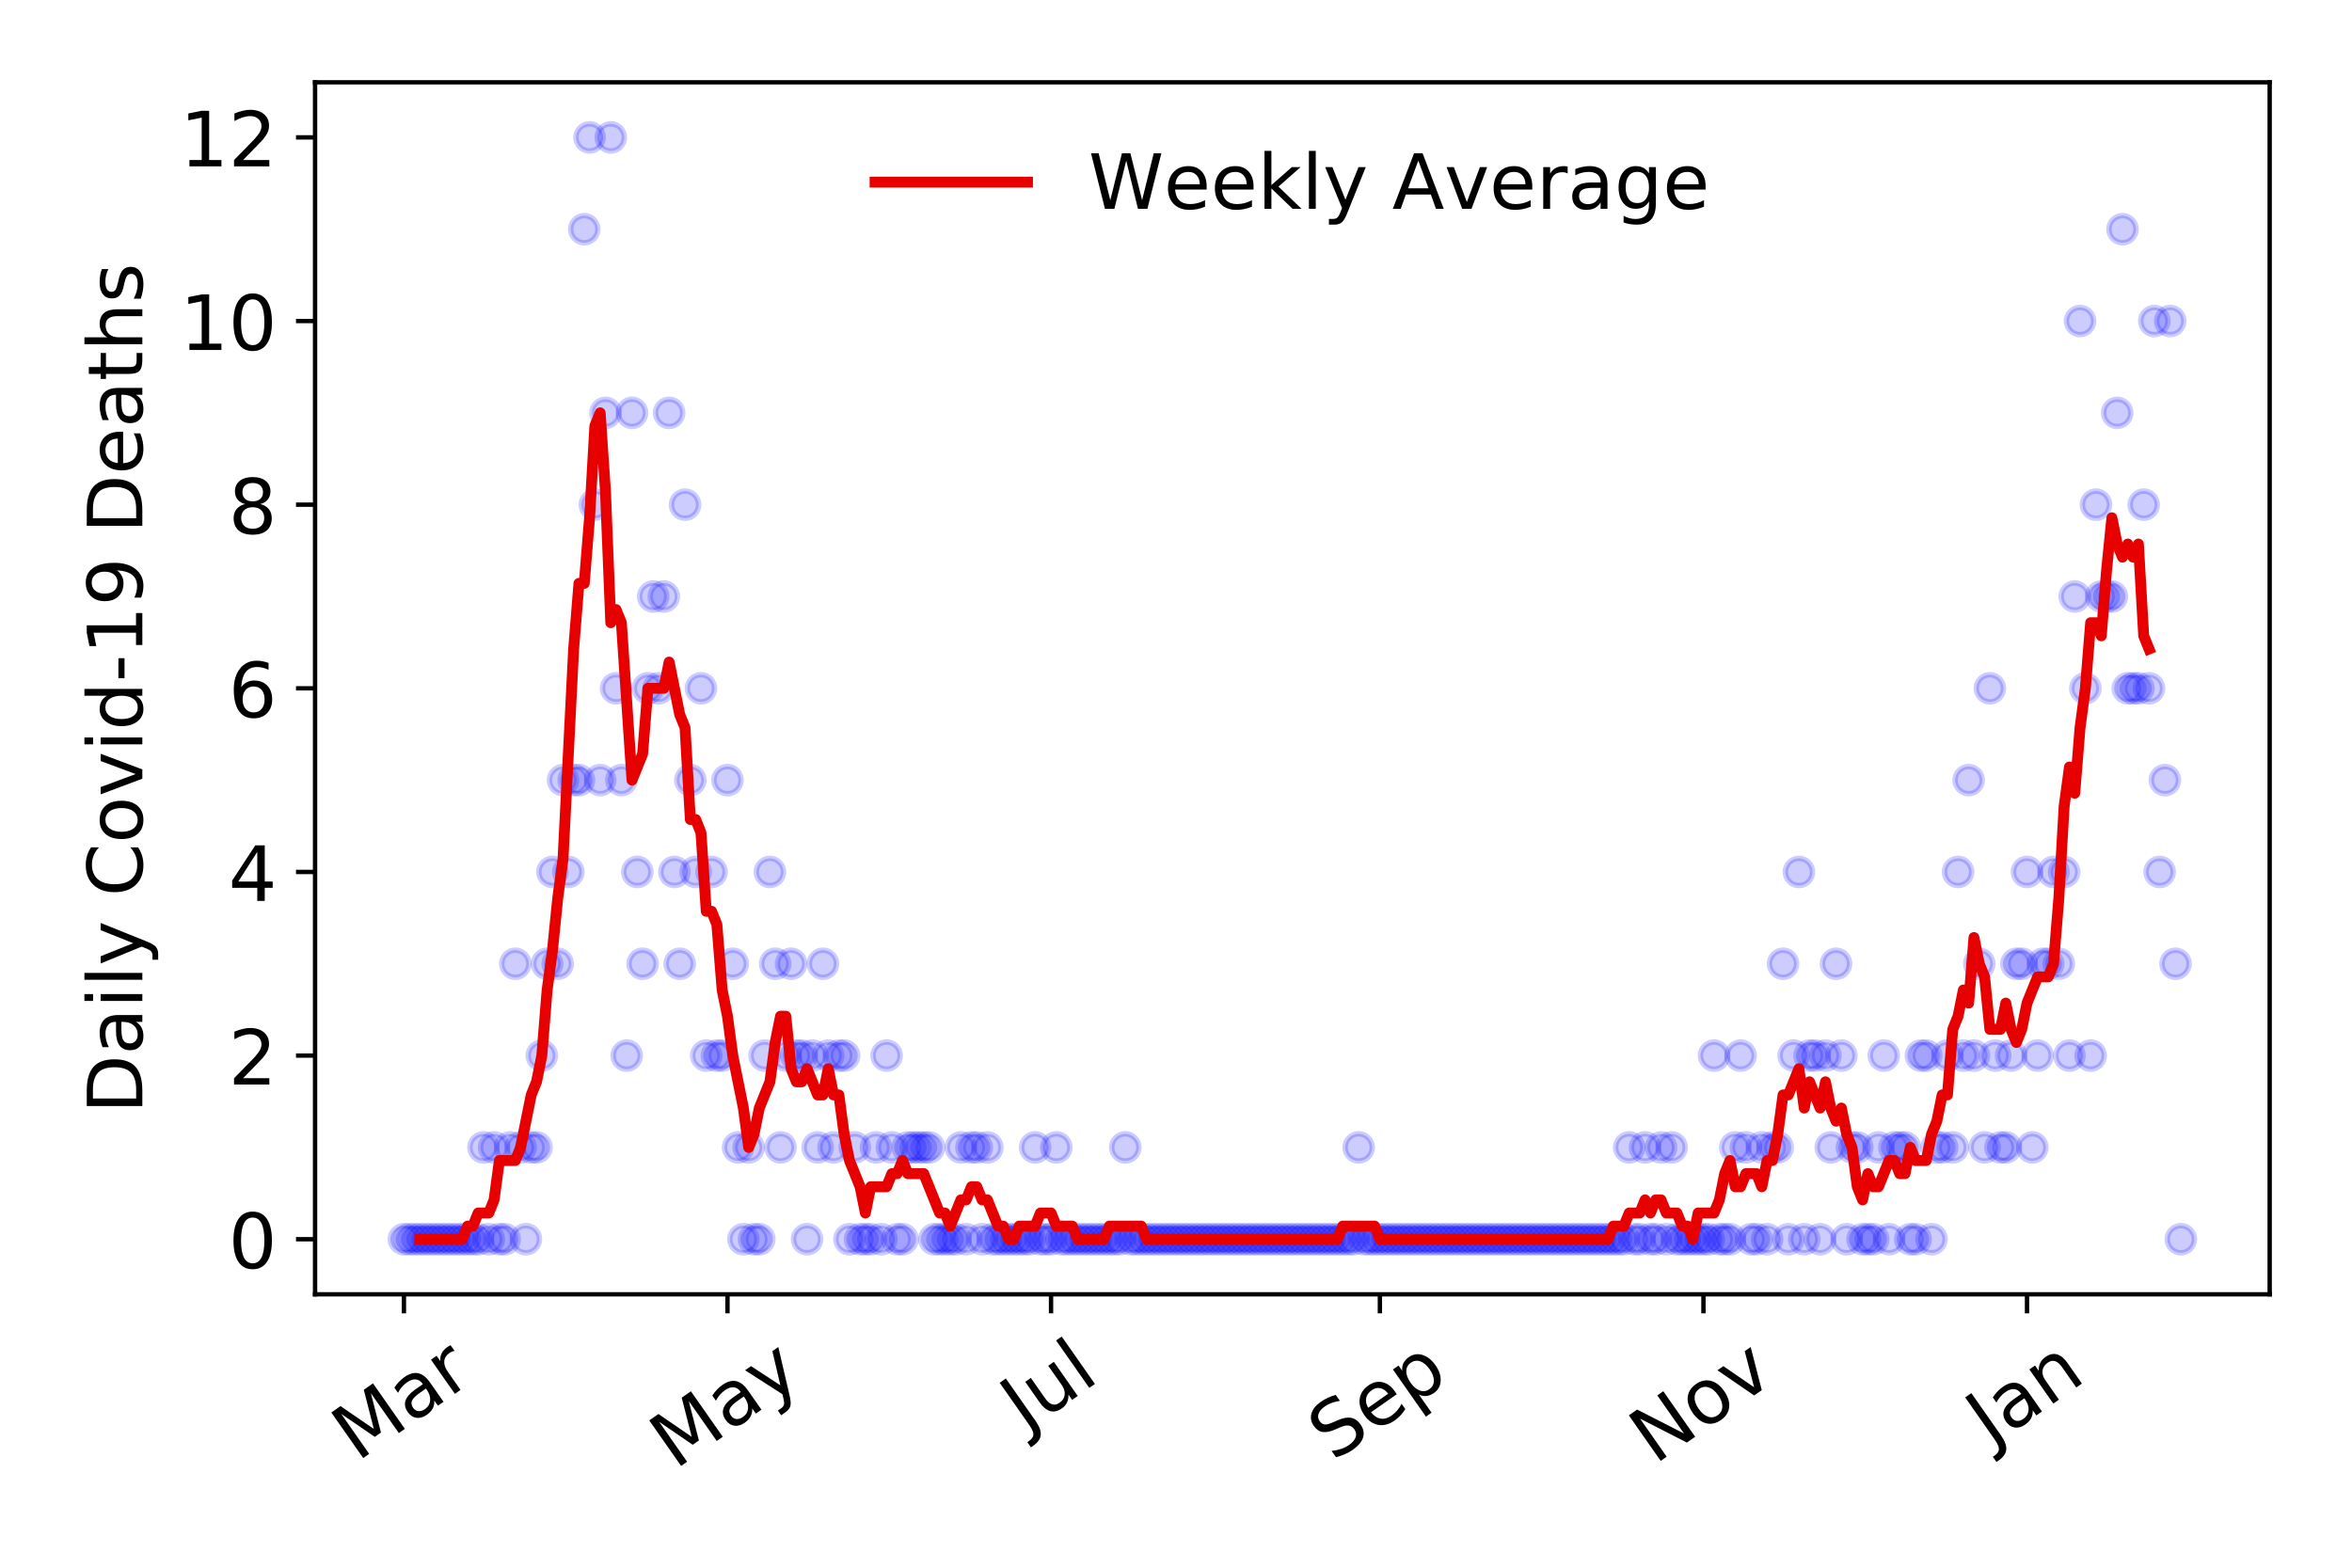 <?xml version="1.0" encoding="utf-8" standalone="no"?>
<!DOCTYPE svg PUBLIC "-//W3C//DTD SVG 1.1//EN"
  "http://www.w3.org/Graphics/SVG/1.1/DTD/svg11.dtd">
<!-- Created with matplotlib (https://matplotlib.org/) -->
<svg height="288pt" version="1.1" viewBox="0 0 432 288" width="432pt" xmlns="http://www.w3.org/2000/svg" xmlns:xlink="http://www.w3.org/1999/xlink">
 <defs>
  <style type="text/css">
*{stroke-linecap:butt;stroke-linejoin:round;}
  </style>
 </defs>
 <g id="figure_1">
  <g id="patch_1">
   <path d="M 0 288 
L 432 288 
L 432 0 
L 0 0 
z
" style="fill:#ffffff;"/>
  </g>
  <g id="axes_1">
   <g id="patch_2">
    <path d="M 57.87 237.778 
L 416.88 237.778 
L 416.88 15.12 
L 57.87 15.12 
z
" style="fill:#ffffff;"/>
   </g>
   <g id="matplotlib.axis_1">
    <g id="xtick_1">
     <g id="line2d_1">
      <defs>
       <path d="M 0 0 
L 0 3.5 
" id="m46a746af24" style="stroke:#000000;stroke-width:0.8;"/>
      </defs>
      <g>
       <use style="stroke:#000000;stroke-width:0.8;" x="74.189" xlink:href="#m46a746af24" y="237.778"/>
      </g>
     </g>
     <g id="text_1">
      <!-- Mar -->
      <defs>
       <path d="M 9.812 72.906 
L 24.516 72.906 
L 43.109 23.297 
L 61.812 72.906 
L 76.516 72.906 
L 76.516 0 
L 66.891 0 
L 66.891 64.016 
L 48.094 14.016 
L 38.188 14.016 
L 19.391 64.016 
L 19.391 0 
L 9.812 0 
z
" id="DejaVuSans-77"/>
       <path d="M 34.281 27.484 
Q 23.391 27.484 19.188 25 
Q 14.984 22.516 14.984 16.5 
Q 14.984 11.719 18.141 8.906 
Q 21.297 6.109 26.703 6.109 
Q 34.188 6.109 38.703 11.406 
Q 43.219 16.703 43.219 25.484 
L 43.219 27.484 
z
M 52.203 31.203 
L 52.203 0 
L 43.219 0 
L 43.219 8.297 
Q 40.141 3.328 35.547 0.953 
Q 30.953 -1.422 24.312 -1.422 
Q 15.922 -1.422 10.953 3.297 
Q 6 8.016 6 15.922 
Q 6 25.141 12.172 29.828 
Q 18.359 34.516 30.609 34.516 
L 43.219 34.516 
L 43.219 35.406 
Q 43.219 41.609 39.141 45 
Q 35.062 48.391 27.688 48.391 
Q 23 48.391 18.547 47.266 
Q 14.109 46.141 10.016 43.891 
L 10.016 52.203 
Q 14.938 54.109 19.578 55.047 
Q 24.219 56 28.609 56 
Q 40.484 56 46.344 49.844 
Q 52.203 43.703 52.203 31.203 
z
" id="DejaVuSans-97"/>
       <path d="M 41.109 46.297 
Q 39.594 47.172 37.812 47.578 
Q 36.031 48 33.891 48 
Q 26.266 48 22.188 43.047 
Q 18.109 38.094 18.109 28.812 
L 18.109 0 
L 9.078 0 
L 9.078 54.688 
L 18.109 54.688 
L 18.109 46.188 
Q 20.953 51.172 25.484 53.578 
Q 30.031 56 36.531 56 
Q 37.453 56 38.578 55.875 
Q 39.703 55.766 41.062 55.516 
z
" id="DejaVuSans-114"/>
      </defs>
      <g transform="translate(65.586 268.643)rotate(-35)scale(0.14 -0.14)">
       <use xlink:href="#DejaVuSans-77"/>
       <use x="86.279" xlink:href="#DejaVuSans-97"/>
       <use x="147.559" xlink:href="#DejaVuSans-114"/>
      </g>
     </g>
    </g>
    <g id="xtick_2">
     <g id="line2d_2">
      <g>
       <use style="stroke:#000000;stroke-width:0.8;" x="133.618" xlink:href="#m46a746af24" y="237.778"/>
      </g>
     </g>
     <g id="text_2">
      <!-- May -->
      <defs>
       <path d="M 32.172 -5.078 
Q 28.375 -14.844 24.75 -17.812 
Q 21.141 -20.797 15.094 -20.797 
L 7.906 -20.797 
L 7.906 -13.281 
L 13.188 -13.281 
Q 16.891 -13.281 18.938 -11.516 
Q 21 -9.766 23.484 -3.219 
L 25.094 0.875 
L 2.984 54.688 
L 12.5 54.688 
L 29.594 11.922 
L 46.688 54.688 
L 56.203 54.688 
z
" id="DejaVuSans-121"/>
      </defs>
      <g transform="translate(123.978 270.094)rotate(-35)scale(0.14 -0.14)">
       <use xlink:href="#DejaVuSans-77"/>
       <use x="86.279" xlink:href="#DejaVuSans-97"/>
       <use x="147.559" xlink:href="#DejaVuSans-121"/>
      </g>
     </g>
    </g>
    <g id="xtick_3">
     <g id="line2d_3">
      <g>
       <use style="stroke:#000000;stroke-width:0.8;" x="193.047" xlink:href="#m46a746af24" y="237.778"/>
      </g>
     </g>
     <g id="text_3">
      <!-- Jul -->
      <defs>
       <path d="M 9.812 72.906 
L 19.672 72.906 
L 19.672 5.078 
Q 19.672 -8.109 14.672 -14.062 
Q 9.672 -20.016 -1.422 -20.016 
L -5.172 -20.016 
L -5.172 -11.719 
L -2.094 -11.719 
Q 4.438 -11.719 7.125 -8.047 
Q 9.812 -4.391 9.812 5.078 
z
" id="DejaVuSans-74"/>
       <path d="M 8.5 21.578 
L 8.5 54.688 
L 17.484 54.688 
L 17.484 21.922 
Q 17.484 14.156 20.5 10.266 
Q 23.531 6.391 29.594 6.391 
Q 36.859 6.391 41.078 11.031 
Q 45.312 15.672 45.312 23.688 
L 45.312 54.688 
L 54.297 54.688 
L 54.297 0 
L 45.312 0 
L 45.312 8.406 
Q 42.047 3.422 37.719 1 
Q 33.406 -1.422 27.688 -1.422 
Q 18.266 -1.422 13.375 4.438 
Q 8.5 10.297 8.5 21.578 
z
M 31.109 56 
z
" id="DejaVuSans-117"/>
       <path d="M 9.422 75.984 
L 18.406 75.984 
L 18.406 0 
L 9.422 0 
z
" id="DejaVuSans-108"/>
      </defs>
      <g transform="translate(188.344 263.181)rotate(-35)scale(0.14 -0.14)">
       <use xlink:href="#DejaVuSans-74"/>
       <use x="29.492" xlink:href="#DejaVuSans-117"/>
       <use x="92.871" xlink:href="#DejaVuSans-108"/>
      </g>
     </g>
    </g>
    <g id="xtick_4">
     <g id="line2d_4">
      <g>
       <use style="stroke:#000000;stroke-width:0.8;" x="253.45" xlink:href="#m46a746af24" y="237.778"/>
      </g>
     </g>
     <g id="text_4">
      <!-- Sep -->
      <defs>
       <path d="M 53.516 70.516 
L 53.516 60.891 
Q 47.906 63.578 42.922 64.891 
Q 37.938 66.219 33.297 66.219 
Q 25.25 66.219 20.875 63.094 
Q 16.5 59.969 16.5 54.203 
Q 16.5 49.359 19.406 46.891 
Q 22.312 44.438 30.422 42.922 
L 36.375 41.703 
Q 47.406 39.594 52.656 34.297 
Q 57.906 29 57.906 20.125 
Q 57.906 9.516 50.797 4.047 
Q 43.703 -1.422 29.984 -1.422 
Q 24.812 -1.422 18.969 -0.25 
Q 13.141 0.922 6.891 3.219 
L 6.891 13.375 
Q 12.891 10.016 18.656 8.297 
Q 24.422 6.594 29.984 6.594 
Q 38.422 6.594 43.016 9.906 
Q 47.609 13.234 47.609 19.391 
Q 47.609 24.75 44.312 27.781 
Q 41.016 30.812 33.5 32.328 
L 27.484 33.5 
Q 16.453 35.688 11.516 40.375 
Q 6.594 45.062 6.594 53.422 
Q 6.594 63.094 13.406 68.656 
Q 20.219 74.219 32.172 74.219 
Q 37.312 74.219 42.625 73.281 
Q 47.953 72.359 53.516 70.516 
z
" id="DejaVuSans-83"/>
       <path d="M 56.203 29.594 
L 56.203 25.203 
L 14.891 25.203 
Q 15.484 15.922 20.484 11.062 
Q 25.484 6.203 34.422 6.203 
Q 39.594 6.203 44.453 7.469 
Q 49.312 8.734 54.109 11.281 
L 54.109 2.781 
Q 49.266 0.734 44.188 -0.344 
Q 39.109 -1.422 33.891 -1.422 
Q 20.797 -1.422 13.156 6.188 
Q 5.516 13.812 5.516 26.812 
Q 5.516 40.234 12.766 48.109 
Q 20.016 56 32.328 56 
Q 43.359 56 49.781 48.891 
Q 56.203 41.797 56.203 29.594 
z
M 47.219 32.234 
Q 47.125 39.594 43.094 43.984 
Q 39.062 48.391 32.422 48.391 
Q 24.906 48.391 20.391 44.141 
Q 15.875 39.891 15.188 32.172 
z
" id="DejaVuSans-101"/>
       <path d="M 18.109 8.203 
L 18.109 -20.797 
L 9.078 -20.797 
L 9.078 54.688 
L 18.109 54.688 
L 18.109 46.391 
Q 20.953 51.266 25.266 53.625 
Q 29.594 56 35.594 56 
Q 45.562 56 51.781 48.094 
Q 58.016 40.188 58.016 27.297 
Q 58.016 14.406 51.781 6.484 
Q 45.562 -1.422 35.594 -1.422 
Q 29.594 -1.422 25.266 0.953 
Q 20.953 3.328 18.109 8.203 
z
M 48.688 27.297 
Q 48.688 37.203 44.609 42.844 
Q 40.531 48.484 33.406 48.484 
Q 26.266 48.484 22.188 42.844 
Q 18.109 37.203 18.109 27.297 
Q 18.109 17.391 22.188 11.75 
Q 26.266 6.109 33.406 6.109 
Q 40.531 6.109 44.609 11.75 
Q 48.688 17.391 48.688 27.297 
z
" id="DejaVuSans-112"/>
      </defs>
      <g transform="translate(244.857 268.629)rotate(-35)scale(0.14 -0.14)">
       <use xlink:href="#DejaVuSans-83"/>
       <use x="63.477" xlink:href="#DejaVuSans-101"/>
       <use x="125" xlink:href="#DejaVuSans-112"/>
      </g>
     </g>
    </g>
    <g id="xtick_5">
     <g id="line2d_5">
      <g>
       <use style="stroke:#000000;stroke-width:0.8;" x="312.879" xlink:href="#m46a746af24" y="237.778"/>
      </g>
     </g>
     <g id="text_5">
      <!-- Nov -->
      <defs>
       <path d="M 9.812 72.906 
L 23.094 72.906 
L 55.422 11.922 
L 55.422 72.906 
L 64.984 72.906 
L 64.984 0 
L 51.703 0 
L 19.391 60.984 
L 19.391 0 
L 9.812 0 
z
" id="DejaVuSans-78"/>
       <path d="M 30.609 48.391 
Q 23.391 48.391 19.188 42.75 
Q 14.984 37.109 14.984 27.297 
Q 14.984 17.484 19.156 11.844 
Q 23.344 6.203 30.609 6.203 
Q 37.797 6.203 41.984 11.859 
Q 46.188 17.531 46.188 27.297 
Q 46.188 37.016 41.984 42.703 
Q 37.797 48.391 30.609 48.391 
z
M 30.609 56 
Q 42.328 56 49.016 48.375 
Q 55.719 40.766 55.719 27.297 
Q 55.719 13.875 49.016 6.219 
Q 42.328 -1.422 30.609 -1.422 
Q 18.844 -1.422 12.172 6.219 
Q 5.516 13.875 5.516 27.297 
Q 5.516 40.766 12.172 48.375 
Q 18.844 56 30.609 56 
z
" id="DejaVuSans-111"/>
       <path d="M 2.984 54.688 
L 12.5 54.688 
L 29.594 8.797 
L 46.688 54.688 
L 56.203 54.688 
L 35.688 0 
L 23.484 0 
z
" id="DejaVuSans-118"/>
      </defs>
      <g transform="translate(303.903 269.166)rotate(-35)scale(0.14 -0.14)">
       <use xlink:href="#DejaVuSans-78"/>
       <use x="74.805" xlink:href="#DejaVuSans-111"/>
       <use x="135.986" xlink:href="#DejaVuSans-118"/>
      </g>
     </g>
    </g>
    <g id="xtick_6">
     <g id="line2d_6">
      <g>
       <use style="stroke:#000000;stroke-width:0.8;" x="372.308" xlink:href="#m46a746af24" y="237.778"/>
      </g>
     </g>
     <g id="text_6">
      <!-- Jan -->
      <defs>
       <path d="M 54.891 33.016 
L 54.891 0 
L 45.906 0 
L 45.906 32.719 
Q 45.906 40.484 42.875 44.328 
Q 39.844 48.188 33.797 48.188 
Q 26.516 48.188 22.312 43.547 
Q 18.109 38.922 18.109 30.906 
L 18.109 0 
L 9.078 0 
L 9.078 54.688 
L 18.109 54.688 
L 18.109 46.188 
Q 21.344 51.125 25.703 53.562 
Q 30.078 56 35.797 56 
Q 45.219 56 50.047 50.172 
Q 54.891 44.344 54.891 33.016 
z
" id="DejaVuSans-110"/>
      </defs>
      <g transform="translate(365.685 265.871)rotate(-35)scale(0.14 -0.14)">
       <use xlink:href="#DejaVuSans-74"/>
       <use x="29.492" xlink:href="#DejaVuSans-97"/>
       <use x="90.771" xlink:href="#DejaVuSans-110"/>
      </g>
     </g>
    </g>
   </g>
   <g id="matplotlib.axis_2">
    <g id="ytick_1">
     <g id="line2d_7">
      <defs>
       <path d="M 0 0 
L -3.5 0 
" id="m5c185daa08" style="stroke:#000000;stroke-width:0.8;"/>
      </defs>
      <g>
       <use style="stroke:#000000;stroke-width:0.8;" x="57.87" xlink:href="#m5c185daa08" y="227.657"/>
      </g>
     </g>
     <g id="text_7">
      <!-- 0 -->
      <defs>
       <path d="M 31.781 66.406 
Q 24.172 66.406 20.328 58.906 
Q 16.5 51.422 16.5 36.375 
Q 16.5 21.391 20.328 13.891 
Q 24.172 6.391 31.781 6.391 
Q 39.453 6.391 43.281 13.891 
Q 47.125 21.391 47.125 36.375 
Q 47.125 51.422 43.281 58.906 
Q 39.453 66.406 31.781 66.406 
z
M 31.781 74.219 
Q 44.047 74.219 50.516 64.516 
Q 56.984 54.828 56.984 36.375 
Q 56.984 17.969 50.516 8.266 
Q 44.047 -1.422 31.781 -1.422 
Q 19.531 -1.422 13.062 8.266 
Q 6.594 17.969 6.594 36.375 
Q 6.594 54.828 13.062 64.516 
Q 19.531 74.219 31.781 74.219 
z
" id="DejaVuSans-48"/>
      </defs>
      <g transform="translate(41.962 232.976)scale(0.14 -0.14)">
       <use xlink:href="#DejaVuSans-48"/>
      </g>
     </g>
    </g>
    <g id="ytick_2">
     <g id="line2d_8">
      <g>
       <use style="stroke:#000000;stroke-width:0.8;" x="57.87" xlink:href="#m5c185daa08" y="193.921"/>
      </g>
     </g>
     <g id="text_8">
      <!-- 2 -->
      <defs>
       <path d="M 19.188 8.297 
L 53.609 8.297 
L 53.609 0 
L 7.328 0 
L 7.328 8.297 
Q 12.938 14.109 22.625 23.891 
Q 32.328 33.688 34.812 36.531 
Q 39.547 41.844 41.422 45.531 
Q 43.312 49.219 43.312 52.781 
Q 43.312 58.594 39.234 62.25 
Q 35.156 65.922 28.609 65.922 
Q 23.969 65.922 18.812 64.312 
Q 13.672 62.703 7.812 59.422 
L 7.812 69.391 
Q 13.766 71.781 18.938 73 
Q 24.125 74.219 28.422 74.219 
Q 39.75 74.219 46.484 68.547 
Q 53.219 62.891 53.219 53.422 
Q 53.219 48.922 51.531 44.891 
Q 49.859 40.875 45.406 35.406 
Q 44.188 33.984 37.641 27.219 
Q 31.109 20.453 19.188 8.297 
z
" id="DejaVuSans-50"/>
      </defs>
      <g transform="translate(41.962 199.24)scale(0.14 -0.14)">
       <use xlink:href="#DejaVuSans-50"/>
      </g>
     </g>
    </g>
    <g id="ytick_3">
     <g id="line2d_9">
      <g>
       <use style="stroke:#000000;stroke-width:0.8;" x="57.87" xlink:href="#m5c185daa08" y="160.185"/>
      </g>
     </g>
     <g id="text_9">
      <!-- 4 -->
      <defs>
       <path d="M 37.797 64.312 
L 12.891 25.391 
L 37.797 25.391 
z
M 35.203 72.906 
L 47.609 72.906 
L 47.609 25.391 
L 58.016 25.391 
L 58.016 17.188 
L 47.609 17.188 
L 47.609 0 
L 37.797 0 
L 37.797 17.188 
L 4.891 17.188 
L 4.891 26.703 
z
" id="DejaVuSans-52"/>
      </defs>
      <g transform="translate(41.962 165.504)scale(0.14 -0.14)">
       <use xlink:href="#DejaVuSans-52"/>
      </g>
     </g>
    </g>
    <g id="ytick_4">
     <g id="line2d_10">
      <g>
       <use style="stroke:#000000;stroke-width:0.8;" x="57.87" xlink:href="#m5c185daa08" y="126.449"/>
      </g>
     </g>
     <g id="text_10">
      <!-- 6 -->
      <defs>
       <path d="M 33.016 40.375 
Q 26.375 40.375 22.484 35.828 
Q 18.609 31.297 18.609 23.391 
Q 18.609 15.531 22.484 10.953 
Q 26.375 6.391 33.016 6.391 
Q 39.656 6.391 43.531 10.953 
Q 47.406 15.531 47.406 23.391 
Q 47.406 31.297 43.531 35.828 
Q 39.656 40.375 33.016 40.375 
z
M 52.594 71.297 
L 52.594 62.312 
Q 48.875 64.062 45.094 64.984 
Q 41.312 65.922 37.594 65.922 
Q 27.828 65.922 22.672 59.328 
Q 17.531 52.734 16.797 39.406 
Q 19.672 43.656 24.016 45.922 
Q 28.375 48.188 33.594 48.188 
Q 44.578 48.188 50.953 41.516 
Q 57.328 34.859 57.328 23.391 
Q 57.328 12.156 50.688 5.359 
Q 44.047 -1.422 33.016 -1.422 
Q 20.359 -1.422 13.672 8.266 
Q 6.984 17.969 6.984 36.375 
Q 6.984 53.656 15.188 63.938 
Q 23.391 74.219 37.203 74.219 
Q 40.922 74.219 44.703 73.484 
Q 48.484 72.75 52.594 71.297 
z
" id="DejaVuSans-54"/>
      </defs>
      <g transform="translate(41.962 131.768)scale(0.14 -0.14)">
       <use xlink:href="#DejaVuSans-54"/>
      </g>
     </g>
    </g>
    <g id="ytick_5">
     <g id="line2d_11">
      <g>
       <use style="stroke:#000000;stroke-width:0.8;" x="57.87" xlink:href="#m5c185daa08" y="92.713"/>
      </g>
     </g>
     <g id="text_11">
      <!-- 8 -->
      <defs>
       <path d="M 31.781 34.625 
Q 24.75 34.625 20.719 30.859 
Q 16.703 27.094 16.703 20.516 
Q 16.703 13.922 20.719 10.156 
Q 24.75 6.391 31.781 6.391 
Q 38.812 6.391 42.859 10.172 
Q 46.922 13.969 46.922 20.516 
Q 46.922 27.094 42.891 30.859 
Q 38.875 34.625 31.781 34.625 
z
M 21.922 38.812 
Q 15.578 40.375 12.031 44.719 
Q 8.5 49.078 8.5 55.328 
Q 8.5 64.062 14.719 69.141 
Q 20.953 74.219 31.781 74.219 
Q 42.672 74.219 48.875 69.141 
Q 55.078 64.062 55.078 55.328 
Q 55.078 49.078 51.531 44.719 
Q 48 40.375 41.703 38.812 
Q 48.828 37.156 52.797 32.312 
Q 56.781 27.484 56.781 20.516 
Q 56.781 9.906 50.312 4.234 
Q 43.844 -1.422 31.781 -1.422 
Q 19.734 -1.422 13.25 4.234 
Q 6.781 9.906 6.781 20.516 
Q 6.781 27.484 10.781 32.312 
Q 14.797 37.156 21.922 38.812 
z
M 18.312 54.391 
Q 18.312 48.734 21.844 45.562 
Q 25.391 42.391 31.781 42.391 
Q 38.141 42.391 41.719 45.562 
Q 45.312 48.734 45.312 54.391 
Q 45.312 60.062 41.719 63.234 
Q 38.141 66.406 31.781 66.406 
Q 25.391 66.406 21.844 63.234 
Q 18.312 60.062 18.312 54.391 
z
" id="DejaVuSans-56"/>
      </defs>
      <g transform="translate(41.962 98.032)scale(0.14 -0.14)">
       <use xlink:href="#DejaVuSans-56"/>
      </g>
     </g>
    </g>
    <g id="ytick_6">
     <g id="line2d_12">
      <g>
       <use style="stroke:#000000;stroke-width:0.8;" x="57.87" xlink:href="#m5c185daa08" y="58.977"/>
      </g>
     </g>
     <g id="text_12">
      <!-- 10 -->
      <defs>
       <path d="M 12.406 8.297 
L 28.516 8.297 
L 28.516 63.922 
L 10.984 60.406 
L 10.984 69.391 
L 28.422 72.906 
L 38.281 72.906 
L 38.281 8.297 
L 54.391 8.297 
L 54.391 0 
L 12.406 0 
z
" id="DejaVuSans-49"/>
      </defs>
      <g transform="translate(33.055 64.296)scale(0.14 -0.14)">
       <use xlink:href="#DejaVuSans-49"/>
       <use x="63.623" xlink:href="#DejaVuSans-48"/>
      </g>
     </g>
    </g>
    <g id="ytick_7">
     <g id="line2d_13">
      <g>
       <use style="stroke:#000000;stroke-width:0.8;" x="57.87" xlink:href="#m5c185daa08" y="25.241"/>
      </g>
     </g>
     <g id="text_13">
      <!-- 12 -->
      <g transform="translate(33.055 30.56)scale(0.14 -0.14)">
       <use xlink:href="#DejaVuSans-49"/>
       <use x="63.623" xlink:href="#DejaVuSans-50"/>
      </g>
     </g>
    </g>
    <g id="text_14">
     <!-- Daily Covid-19 Deaths -->
     <defs>
      <path d="M 19.672 64.797 
L 19.672 8.109 
L 31.594 8.109 
Q 46.688 8.109 53.688 14.938 
Q 60.688 21.781 60.688 36.531 
Q 60.688 51.172 53.688 57.984 
Q 46.688 64.797 31.594 64.797 
z
M 9.812 72.906 
L 30.078 72.906 
Q 51.266 72.906 61.172 64.094 
Q 71.094 55.281 71.094 36.531 
Q 71.094 17.672 61.125 8.828 
Q 51.172 0 30.078 0 
L 9.812 0 
z
" id="DejaVuSans-68"/>
      <path d="M 9.422 54.688 
L 18.406 54.688 
L 18.406 0 
L 9.422 0 
z
M 9.422 75.984 
L 18.406 75.984 
L 18.406 64.594 
L 9.422 64.594 
z
" id="DejaVuSans-105"/>
      <path id="DejaVuSans-32"/>
      <path d="M 64.406 67.281 
L 64.406 56.891 
Q 59.422 61.531 53.781 63.812 
Q 48.141 66.109 41.797 66.109 
Q 29.297 66.109 22.656 58.469 
Q 16.016 50.828 16.016 36.375 
Q 16.016 21.969 22.656 14.328 
Q 29.297 6.688 41.797 6.688 
Q 48.141 6.688 53.781 8.984 
Q 59.422 11.281 64.406 15.922 
L 64.406 5.609 
Q 59.234 2.094 53.438 0.328 
Q 47.656 -1.422 41.219 -1.422 
Q 24.656 -1.422 15.125 8.703 
Q 5.609 18.844 5.609 36.375 
Q 5.609 53.953 15.125 64.078 
Q 24.656 74.219 41.219 74.219 
Q 47.75 74.219 53.531 72.484 
Q 59.328 70.75 64.406 67.281 
z
" id="DejaVuSans-67"/>
      <path d="M 45.406 46.391 
L 45.406 75.984 
L 54.391 75.984 
L 54.391 0 
L 45.406 0 
L 45.406 8.203 
Q 42.578 3.328 38.25 0.953 
Q 33.938 -1.422 27.875 -1.422 
Q 17.969 -1.422 11.734 6.484 
Q 5.516 14.406 5.516 27.297 
Q 5.516 40.188 11.734 48.094 
Q 17.969 56 27.875 56 
Q 33.938 56 38.25 53.625 
Q 42.578 51.266 45.406 46.391 
z
M 14.797 27.297 
Q 14.797 17.391 18.875 11.75 
Q 22.953 6.109 30.078 6.109 
Q 37.203 6.109 41.297 11.75 
Q 45.406 17.391 45.406 27.297 
Q 45.406 37.203 41.297 42.844 
Q 37.203 48.484 30.078 48.484 
Q 22.953 48.484 18.875 42.844 
Q 14.797 37.203 14.797 27.297 
z
" id="DejaVuSans-100"/>
      <path d="M 4.891 31.391 
L 31.203 31.391 
L 31.203 23.391 
L 4.891 23.391 
z
" id="DejaVuSans-45"/>
      <path d="M 10.984 1.516 
L 10.984 10.5 
Q 14.703 8.734 18.5 7.812 
Q 22.312 6.891 25.984 6.891 
Q 35.75 6.891 40.891 13.453 
Q 46.047 20.016 46.781 33.406 
Q 43.953 29.203 39.594 26.953 
Q 35.25 24.703 29.984 24.703 
Q 19.047 24.703 12.672 31.312 
Q 6.297 37.938 6.297 49.422 
Q 6.297 60.641 12.938 67.422 
Q 19.578 74.219 30.609 74.219 
Q 43.266 74.219 49.922 64.516 
Q 56.594 54.828 56.594 36.375 
Q 56.594 19.141 48.406 8.859 
Q 40.234 -1.422 26.422 -1.422 
Q 22.703 -1.422 18.891 -0.688 
Q 15.094 0.047 10.984 1.516 
z
M 30.609 32.422 
Q 37.25 32.422 41.125 36.953 
Q 45.016 41.5 45.016 49.422 
Q 45.016 57.281 41.125 61.844 
Q 37.25 66.406 30.609 66.406 
Q 23.969 66.406 20.094 61.844 
Q 16.219 57.281 16.219 49.422 
Q 16.219 41.5 20.094 36.953 
Q 23.969 32.422 30.609 32.422 
z
" id="DejaVuSans-57"/>
      <path d="M 18.312 70.219 
L 18.312 54.688 
L 36.812 54.688 
L 36.812 47.703 
L 18.312 47.703 
L 18.312 18.016 
Q 18.312 11.328 20.141 9.422 
Q 21.969 7.516 27.594 7.516 
L 36.812 7.516 
L 36.812 0 
L 27.594 0 
Q 17.188 0 13.234 3.875 
Q 9.281 7.766 9.281 18.016 
L 9.281 47.703 
L 2.688 47.703 
L 2.688 54.688 
L 9.281 54.688 
L 9.281 70.219 
z
" id="DejaVuSans-116"/>
      <path d="M 54.891 33.016 
L 54.891 0 
L 45.906 0 
L 45.906 32.719 
Q 45.906 40.484 42.875 44.328 
Q 39.844 48.188 33.797 48.188 
Q 26.516 48.188 22.312 43.547 
Q 18.109 38.922 18.109 30.906 
L 18.109 0 
L 9.078 0 
L 9.078 75.984 
L 18.109 75.984 
L 18.109 46.188 
Q 21.344 51.125 25.703 53.562 
Q 30.078 56 35.797 56 
Q 45.219 56 50.047 50.172 
Q 54.891 44.344 54.891 33.016 
z
" id="DejaVuSans-104"/>
      <path d="M 44.281 53.078 
L 44.281 44.578 
Q 40.484 46.531 36.375 47.5 
Q 32.281 48.484 27.875 48.484 
Q 21.188 48.484 17.844 46.438 
Q 14.5 44.391 14.5 40.281 
Q 14.5 37.156 16.891 35.375 
Q 19.281 33.594 26.516 31.984 
L 29.594 31.297 
Q 39.156 29.25 43.188 25.516 
Q 47.219 21.781 47.219 15.094 
Q 47.219 7.469 41.188 3.016 
Q 35.156 -1.422 24.609 -1.422 
Q 20.219 -1.422 15.453 -0.562 
Q 10.688 0.297 5.422 2 
L 5.422 11.281 
Q 10.406 8.688 15.234 7.391 
Q 20.062 6.109 24.812 6.109 
Q 31.156 6.109 34.562 8.281 
Q 37.984 10.453 37.984 14.406 
Q 37.984 18.062 35.516 20.016 
Q 33.062 21.969 24.703 23.781 
L 21.578 24.516 
Q 13.234 26.266 9.516 29.906 
Q 5.812 33.547 5.812 39.891 
Q 5.812 47.609 11.281 51.797 
Q 16.75 56 26.812 56 
Q 31.781 56 36.172 55.266 
Q 40.578 54.547 44.281 53.078 
z
" id="DejaVuSans-115"/>
     </defs>
     <g transform="translate(26.143 204.56)rotate(-90)scale(0.14 -0.14)">
      <use xlink:href="#DejaVuSans-68"/>
      <use x="77.002" xlink:href="#DejaVuSans-97"/>
      <use x="138.281" xlink:href="#DejaVuSans-105"/>
      <use x="166.064" xlink:href="#DejaVuSans-108"/>
      <use x="193.848" xlink:href="#DejaVuSans-121"/>
      <use x="253.027" xlink:href="#DejaVuSans-32"/>
      <use x="284.814" xlink:href="#DejaVuSans-67"/>
      <use x="354.639" xlink:href="#DejaVuSans-111"/>
      <use x="415.82" xlink:href="#DejaVuSans-118"/>
      <use x="475" xlink:href="#DejaVuSans-105"/>
      <use x="502.783" xlink:href="#DejaVuSans-100"/>
      <use x="566.26" xlink:href="#DejaVuSans-45"/>
      <use x="602.344" xlink:href="#DejaVuSans-49"/>
      <use x="665.967" xlink:href="#DejaVuSans-57"/>
      <use x="729.59" xlink:href="#DejaVuSans-32"/>
      <use x="761.377" xlink:href="#DejaVuSans-68"/>
      <use x="838.379" xlink:href="#DejaVuSans-101"/>
      <use x="899.902" xlink:href="#DejaVuSans-97"/>
      <use x="961.182" xlink:href="#DejaVuSans-116"/>
      <use x="1000.391" xlink:href="#DejaVuSans-104"/>
      <use x="1063.77" xlink:href="#DejaVuSans-115"/>
     </g>
    </g>
   </g>
   <g id="line2d_14">
    <defs>
     <path d="M 0 2.5 
C 0.663 2.5 1.299 2.237 1.768 1.768 
C 2.237 1.299 2.5 0.663 2.5 0 
C 2.5 -0.663 2.237 -1.299 1.768 -1.768 
C 1.299 -2.237 0.663 -2.5 0 -2.5 
C -0.663 -2.5 -1.299 -2.237 -1.768 -1.768 
C -2.237 -1.299 -2.5 -0.663 -2.5 0 
C -2.5 0.663 -2.237 1.299 -1.768 1.768 
C -1.299 2.237 -0.663 2.5 0 2.5 
z
" id="m00e5e1ca0c" style="stroke:#0000ff;stroke-opacity:0.2;"/>
    </defs>
    <g clip-path="url(#p329b0f79d0)">
     <use style="fill:#0000ff;fill-opacity:0.2;stroke:#0000ff;stroke-opacity:0.2;" x="74.189" xlink:href="#m00e5e1ca0c" y="227.657"/>
     <use style="fill:#0000ff;fill-opacity:0.2;stroke:#0000ff;stroke-opacity:0.2;" x="75.163" xlink:href="#m00e5e1ca0c" y="227.657"/>
     <use style="fill:#0000ff;fill-opacity:0.2;stroke:#0000ff;stroke-opacity:0.2;" x="76.137" xlink:href="#m00e5e1ca0c" y="227.657"/>
     <use style="fill:#0000ff;fill-opacity:0.2;stroke:#0000ff;stroke-opacity:0.2;" x="77.111" xlink:href="#m00e5e1ca0c" y="227.657"/>
     <use style="fill:#0000ff;fill-opacity:0.2;stroke:#0000ff;stroke-opacity:0.2;" x="78.086" xlink:href="#m00e5e1ca0c" y="227.657"/>
     <use style="fill:#0000ff;fill-opacity:0.2;stroke:#0000ff;stroke-opacity:0.2;" x="79.06" xlink:href="#m00e5e1ca0c" y="227.657"/>
     <use style="fill:#0000ff;fill-opacity:0.2;stroke:#0000ff;stroke-opacity:0.2;" x="80.034" xlink:href="#m00e5e1ca0c" y="227.657"/>
     <use style="fill:#0000ff;fill-opacity:0.2;stroke:#0000ff;stroke-opacity:0.2;" x="81.008" xlink:href="#m00e5e1ca0c" y="227.657"/>
     <use style="fill:#0000ff;fill-opacity:0.2;stroke:#0000ff;stroke-opacity:0.2;" x="81.983" xlink:href="#m00e5e1ca0c" y="227.657"/>
     <use style="fill:#0000ff;fill-opacity:0.2;stroke:#0000ff;stroke-opacity:0.2;" x="82.957" xlink:href="#m00e5e1ca0c" y="227.657"/>
     <use style="fill:#0000ff;fill-opacity:0.2;stroke:#0000ff;stroke-opacity:0.2;" x="83.931" xlink:href="#m00e5e1ca0c" y="227.657"/>
     <use style="fill:#0000ff;fill-opacity:0.2;stroke:#0000ff;stroke-opacity:0.2;" x="84.905" xlink:href="#m00e5e1ca0c" y="227.657"/>
     <use style="fill:#0000ff;fill-opacity:0.2;stroke:#0000ff;stroke-opacity:0.2;" x="85.88" xlink:href="#m00e5e1ca0c" y="227.657"/>
     <use style="fill:#0000ff;fill-opacity:0.2;stroke:#0000ff;stroke-opacity:0.2;" x="86.854" xlink:href="#m00e5e1ca0c" y="227.657"/>
     <use style="fill:#0000ff;fill-opacity:0.2;stroke:#0000ff;stroke-opacity:0.2;" x="87.828" xlink:href="#m00e5e1ca0c" y="227.657"/>
     <use style="fill:#0000ff;fill-opacity:0.2;stroke:#0000ff;stroke-opacity:0.2;" x="88.802" xlink:href="#m00e5e1ca0c" y="210.789"/>
     <use style="fill:#0000ff;fill-opacity:0.2;stroke:#0000ff;stroke-opacity:0.2;" x="89.777" xlink:href="#m00e5e1ca0c" y="227.657"/>
     <use style="fill:#0000ff;fill-opacity:0.2;stroke:#0000ff;stroke-opacity:0.2;" x="90.751" xlink:href="#m00e5e1ca0c" y="210.789"/>
     <use style="fill:#0000ff;fill-opacity:0.2;stroke:#0000ff;stroke-opacity:0.2;" x="91.725" xlink:href="#m00e5e1ca0c" y="227.657"/>
     <use style="fill:#0000ff;fill-opacity:0.2;stroke:#0000ff;stroke-opacity:0.2;" x="92.699" xlink:href="#m00e5e1ca0c" y="227.657"/>
     <use style="fill:#0000ff;fill-opacity:0.2;stroke:#0000ff;stroke-opacity:0.2;" x="93.674" xlink:href="#m00e5e1ca0c" y="210.789"/>
     <use style="fill:#0000ff;fill-opacity:0.2;stroke:#0000ff;stroke-opacity:0.2;" x="94.648" xlink:href="#m00e5e1ca0c" y="177.053"/>
     <use style="fill:#0000ff;fill-opacity:0.2;stroke:#0000ff;stroke-opacity:0.2;" x="95.622" xlink:href="#m00e5e1ca0c" y="210.789"/>
     <use style="fill:#0000ff;fill-opacity:0.2;stroke:#0000ff;stroke-opacity:0.2;" x="96.596" xlink:href="#m00e5e1ca0c" y="227.657"/>
     <use style="fill:#0000ff;fill-opacity:0.2;stroke:#0000ff;stroke-opacity:0.2;" x="97.571" xlink:href="#m00e5e1ca0c" y="210.789"/>
     <use style="fill:#0000ff;fill-opacity:0.2;stroke:#0000ff;stroke-opacity:0.2;" x="98.545" xlink:href="#m00e5e1ca0c" y="210.789"/>
     <use style="fill:#0000ff;fill-opacity:0.2;stroke:#0000ff;stroke-opacity:0.2;" x="99.519" xlink:href="#m00e5e1ca0c" y="193.921"/>
     <use style="fill:#0000ff;fill-opacity:0.2;stroke:#0000ff;stroke-opacity:0.2;" x="100.493" xlink:href="#m00e5e1ca0c" y="177.053"/>
     <use style="fill:#0000ff;fill-opacity:0.2;stroke:#0000ff;stroke-opacity:0.2;" x="101.468" xlink:href="#m00e5e1ca0c" y="160.185"/>
     <use style="fill:#0000ff;fill-opacity:0.2;stroke:#0000ff;stroke-opacity:0.2;" x="102.442" xlink:href="#m00e5e1ca0c" y="177.053"/>
     <use style="fill:#0000ff;fill-opacity:0.2;stroke:#0000ff;stroke-opacity:0.2;" x="103.416" xlink:href="#m00e5e1ca0c" y="143.317"/>
     <use style="fill:#0000ff;fill-opacity:0.2;stroke:#0000ff;stroke-opacity:0.2;" x="104.39" xlink:href="#m00e5e1ca0c" y="160.185"/>
     <use style="fill:#0000ff;fill-opacity:0.2;stroke:#0000ff;stroke-opacity:0.2;" x="105.365" xlink:href="#m00e5e1ca0c" y="143.317"/>
     <use style="fill:#0000ff;fill-opacity:0.2;stroke:#0000ff;stroke-opacity:0.2;" x="106.339" xlink:href="#m00e5e1ca0c" y="143.317"/>
     <use style="fill:#0000ff;fill-opacity:0.2;stroke:#0000ff;stroke-opacity:0.2;" x="107.313" xlink:href="#m00e5e1ca0c" y="42.109"/>
     <use style="fill:#0000ff;fill-opacity:0.2;stroke:#0000ff;stroke-opacity:0.2;" x="108.287" xlink:href="#m00e5e1ca0c" y="25.241"/>
     <use style="fill:#0000ff;fill-opacity:0.2;stroke:#0000ff;stroke-opacity:0.2;" x="109.262" xlink:href="#m00e5e1ca0c" y="92.713"/>
     <use style="fill:#0000ff;fill-opacity:0.2;stroke:#0000ff;stroke-opacity:0.2;" x="110.236" xlink:href="#m00e5e1ca0c" y="143.317"/>
     <use style="fill:#0000ff;fill-opacity:0.2;stroke:#0000ff;stroke-opacity:0.2;" x="111.21" xlink:href="#m00e5e1ca0c" y="75.845"/>
     <use style="fill:#0000ff;fill-opacity:0.2;stroke:#0000ff;stroke-opacity:0.2;" x="112.184" xlink:href="#m00e5e1ca0c" y="25.241"/>
     <use style="fill:#0000ff;fill-opacity:0.2;stroke:#0000ff;stroke-opacity:0.2;" x="113.159" xlink:href="#m00e5e1ca0c" y="126.449"/>
     <use style="fill:#0000ff;fill-opacity:0.2;stroke:#0000ff;stroke-opacity:0.2;" x="114.133" xlink:href="#m00e5e1ca0c" y="143.317"/>
     <use style="fill:#0000ff;fill-opacity:0.2;stroke:#0000ff;stroke-opacity:0.2;" x="115.107" xlink:href="#m00e5e1ca0c" y="193.921"/>
     <use style="fill:#0000ff;fill-opacity:0.2;stroke:#0000ff;stroke-opacity:0.2;" x="116.081" xlink:href="#m00e5e1ca0c" y="75.845"/>
     <use style="fill:#0000ff;fill-opacity:0.2;stroke:#0000ff;stroke-opacity:0.2;" x="117.056" xlink:href="#m00e5e1ca0c" y="160.185"/>
     <use style="fill:#0000ff;fill-opacity:0.2;stroke:#0000ff;stroke-opacity:0.2;" x="118.03" xlink:href="#m00e5e1ca0c" y="177.053"/>
     <use style="fill:#0000ff;fill-opacity:0.2;stroke:#0000ff;stroke-opacity:0.2;" x="119.004" xlink:href="#m00e5e1ca0c" y="126.449"/>
     <use style="fill:#0000ff;fill-opacity:0.2;stroke:#0000ff;stroke-opacity:0.2;" x="119.978" xlink:href="#m00e5e1ca0c" y="109.581"/>
     <use style="fill:#0000ff;fill-opacity:0.2;stroke:#0000ff;stroke-opacity:0.2;" x="120.952" xlink:href="#m00e5e1ca0c" y="126.449"/>
     <use style="fill:#0000ff;fill-opacity:0.2;stroke:#0000ff;stroke-opacity:0.2;" x="121.927" xlink:href="#m00e5e1ca0c" y="109.581"/>
     <use style="fill:#0000ff;fill-opacity:0.2;stroke:#0000ff;stroke-opacity:0.2;" x="122.901" xlink:href="#m00e5e1ca0c" y="75.845"/>
     <use style="fill:#0000ff;fill-opacity:0.2;stroke:#0000ff;stroke-opacity:0.2;" x="123.875" xlink:href="#m00e5e1ca0c" y="160.185"/>
     <use style="fill:#0000ff;fill-opacity:0.2;stroke:#0000ff;stroke-opacity:0.2;" x="124.849" xlink:href="#m00e5e1ca0c" y="177.053"/>
     <use style="fill:#0000ff;fill-opacity:0.2;stroke:#0000ff;stroke-opacity:0.2;" x="125.824" xlink:href="#m00e5e1ca0c" y="92.713"/>
     <use style="fill:#0000ff;fill-opacity:0.2;stroke:#0000ff;stroke-opacity:0.2;" x="126.798" xlink:href="#m00e5e1ca0c" y="143.317"/>
     <use style="fill:#0000ff;fill-opacity:0.2;stroke:#0000ff;stroke-opacity:0.2;" x="127.772" xlink:href="#m00e5e1ca0c" y="160.185"/>
     <use style="fill:#0000ff;fill-opacity:0.2;stroke:#0000ff;stroke-opacity:0.2;" x="128.746" xlink:href="#m00e5e1ca0c" y="126.449"/>
     <use style="fill:#0000ff;fill-opacity:0.2;stroke:#0000ff;stroke-opacity:0.2;" x="129.721" xlink:href="#m00e5e1ca0c" y="193.921"/>
     <use style="fill:#0000ff;fill-opacity:0.2;stroke:#0000ff;stroke-opacity:0.2;" x="130.695" xlink:href="#m00e5e1ca0c" y="160.185"/>
     <use style="fill:#0000ff;fill-opacity:0.2;stroke:#0000ff;stroke-opacity:0.2;" x="131.669" xlink:href="#m00e5e1ca0c" y="193.921"/>
     <use style="fill:#0000ff;fill-opacity:0.2;stroke:#0000ff;stroke-opacity:0.2;" x="132.643" xlink:href="#m00e5e1ca0c" y="193.921"/>
     <use style="fill:#0000ff;fill-opacity:0.2;stroke:#0000ff;stroke-opacity:0.2;" x="133.618" xlink:href="#m00e5e1ca0c" y="143.317"/>
     <use style="fill:#0000ff;fill-opacity:0.2;stroke:#0000ff;stroke-opacity:0.2;" x="134.592" xlink:href="#m00e5e1ca0c" y="177.053"/>
     <use style="fill:#0000ff;fill-opacity:0.2;stroke:#0000ff;stroke-opacity:0.2;" x="135.566" xlink:href="#m00e5e1ca0c" y="210.789"/>
     <use style="fill:#0000ff;fill-opacity:0.2;stroke:#0000ff;stroke-opacity:0.2;" x="136.54" xlink:href="#m00e5e1ca0c" y="227.657"/>
     <use style="fill:#0000ff;fill-opacity:0.2;stroke:#0000ff;stroke-opacity:0.2;" x="137.515" xlink:href="#m00e5e1ca0c" y="210.789"/>
     <use style="fill:#0000ff;fill-opacity:0.2;stroke:#0000ff;stroke-opacity:0.2;" x="138.489" xlink:href="#m00e5e1ca0c" y="227.657"/>
     <use style="fill:#0000ff;fill-opacity:0.2;stroke:#0000ff;stroke-opacity:0.2;" x="139.463" xlink:href="#m00e5e1ca0c" y="227.657"/>
     <use style="fill:#0000ff;fill-opacity:0.2;stroke:#0000ff;stroke-opacity:0.2;" x="140.437" xlink:href="#m00e5e1ca0c" y="193.921"/>
     <use style="fill:#0000ff;fill-opacity:0.2;stroke:#0000ff;stroke-opacity:0.2;" x="141.412" xlink:href="#m00e5e1ca0c" y="160.185"/>
     <use style="fill:#0000ff;fill-opacity:0.2;stroke:#0000ff;stroke-opacity:0.2;" x="142.386" xlink:href="#m00e5e1ca0c" y="177.053"/>
     <use style="fill:#0000ff;fill-opacity:0.2;stroke:#0000ff;stroke-opacity:0.2;" x="143.36" xlink:href="#m00e5e1ca0c" y="210.789"/>
     <use style="fill:#0000ff;fill-opacity:0.2;stroke:#0000ff;stroke-opacity:0.2;" x="144.334" xlink:href="#m00e5e1ca0c" y="193.921"/>
     <use style="fill:#0000ff;fill-opacity:0.2;stroke:#0000ff;stroke-opacity:0.2;" x="145.309" xlink:href="#m00e5e1ca0c" y="177.053"/>
     <use style="fill:#0000ff;fill-opacity:0.2;stroke:#0000ff;stroke-opacity:0.2;" x="146.283" xlink:href="#m00e5e1ca0c" y="193.921"/>
     <use style="fill:#0000ff;fill-opacity:0.2;stroke:#0000ff;stroke-opacity:0.2;" x="147.257" xlink:href="#m00e5e1ca0c" y="193.921"/>
     <use style="fill:#0000ff;fill-opacity:0.2;stroke:#0000ff;stroke-opacity:0.2;" x="148.231" xlink:href="#m00e5e1ca0c" y="227.657"/>
     <use style="fill:#0000ff;fill-opacity:0.2;stroke:#0000ff;stroke-opacity:0.2;" x="149.206" xlink:href="#m00e5e1ca0c" y="193.921"/>
     <use style="fill:#0000ff;fill-opacity:0.2;stroke:#0000ff;stroke-opacity:0.2;" x="150.18" xlink:href="#m00e5e1ca0c" y="210.789"/>
     <use style="fill:#0000ff;fill-opacity:0.2;stroke:#0000ff;stroke-opacity:0.2;" x="151.154" xlink:href="#m00e5e1ca0c" y="177.053"/>
     <use style="fill:#0000ff;fill-opacity:0.2;stroke:#0000ff;stroke-opacity:0.2;" x="152.128" xlink:href="#m00e5e1ca0c" y="193.921"/>
     <use style="fill:#0000ff;fill-opacity:0.2;stroke:#0000ff;stroke-opacity:0.2;" x="153.103" xlink:href="#m00e5e1ca0c" y="210.789"/>
     <use style="fill:#0000ff;fill-opacity:0.2;stroke:#0000ff;stroke-opacity:0.2;" x="154.077" xlink:href="#m00e5e1ca0c" y="193.921"/>
     <use style="fill:#0000ff;fill-opacity:0.2;stroke:#0000ff;stroke-opacity:0.2;" x="155.051" xlink:href="#m00e5e1ca0c" y="193.921"/>
     <use style="fill:#0000ff;fill-opacity:0.2;stroke:#0000ff;stroke-opacity:0.2;" x="156.025" xlink:href="#m00e5e1ca0c" y="227.657"/>
     <use style="fill:#0000ff;fill-opacity:0.2;stroke:#0000ff;stroke-opacity:0.2;" x="157" xlink:href="#m00e5e1ca0c" y="210.789"/>
     <use style="fill:#0000ff;fill-opacity:0.2;stroke:#0000ff;stroke-opacity:0.2;" x="157.974" xlink:href="#m00e5e1ca0c" y="227.657"/>
     <use style="fill:#0000ff;fill-opacity:0.2;stroke:#0000ff;stroke-opacity:0.2;" x="158.948" xlink:href="#m00e5e1ca0c" y="227.657"/>
     <use style="fill:#0000ff;fill-opacity:0.2;stroke:#0000ff;stroke-opacity:0.2;" x="159.922" xlink:href="#m00e5e1ca0c" y="227.657"/>
     <use style="fill:#0000ff;fill-opacity:0.2;stroke:#0000ff;stroke-opacity:0.2;" x="160.897" xlink:href="#m00e5e1ca0c" y="210.789"/>
     <use style="fill:#0000ff;fill-opacity:0.2;stroke:#0000ff;stroke-opacity:0.2;" x="161.871" xlink:href="#m00e5e1ca0c" y="227.657"/>
     <use style="fill:#0000ff;fill-opacity:0.2;stroke:#0000ff;stroke-opacity:0.2;" x="162.845" xlink:href="#m00e5e1ca0c" y="193.921"/>
     <use style="fill:#0000ff;fill-opacity:0.2;stroke:#0000ff;stroke-opacity:0.2;" x="163.819" xlink:href="#m00e5e1ca0c" y="210.789"/>
     <use style="fill:#0000ff;fill-opacity:0.2;stroke:#0000ff;stroke-opacity:0.2;" x="164.794" xlink:href="#m00e5e1ca0c" y="227.657"/>
     <use style="fill:#0000ff;fill-opacity:0.2;stroke:#0000ff;stroke-opacity:0.2;" x="165.768" xlink:href="#m00e5e1ca0c" y="227.657"/>
     <use style="fill:#0000ff;fill-opacity:0.2;stroke:#0000ff;stroke-opacity:0.2;" x="166.742" xlink:href="#m00e5e1ca0c" y="210.789"/>
     <use style="fill:#0000ff;fill-opacity:0.2;stroke:#0000ff;stroke-opacity:0.2;" x="167.716" xlink:href="#m00e5e1ca0c" y="210.789"/>
     <use style="fill:#0000ff;fill-opacity:0.2;stroke:#0000ff;stroke-opacity:0.2;" x="168.691" xlink:href="#m00e5e1ca0c" y="210.789"/>
     <use style="fill:#0000ff;fill-opacity:0.2;stroke:#0000ff;stroke-opacity:0.2;" x="169.665" xlink:href="#m00e5e1ca0c" y="210.789"/>
     <use style="fill:#0000ff;fill-opacity:0.2;stroke:#0000ff;stroke-opacity:0.2;" x="170.639" xlink:href="#m00e5e1ca0c" y="210.789"/>
     <use style="fill:#0000ff;fill-opacity:0.2;stroke:#0000ff;stroke-opacity:0.2;" x="171.613" xlink:href="#m00e5e1ca0c" y="227.657"/>
     <use style="fill:#0000ff;fill-opacity:0.2;stroke:#0000ff;stroke-opacity:0.2;" x="172.588" xlink:href="#m00e5e1ca0c" y="227.657"/>
     <use style="fill:#0000ff;fill-opacity:0.2;stroke:#0000ff;stroke-opacity:0.2;" x="173.562" xlink:href="#m00e5e1ca0c" y="227.657"/>
     <use style="fill:#0000ff;fill-opacity:0.2;stroke:#0000ff;stroke-opacity:0.2;" x="174.536" xlink:href="#m00e5e1ca0c" y="227.657"/>
     <use style="fill:#0000ff;fill-opacity:0.2;stroke:#0000ff;stroke-opacity:0.2;" x="175.51" xlink:href="#m00e5e1ca0c" y="227.657"/>
     <use style="fill:#0000ff;fill-opacity:0.2;stroke:#0000ff;stroke-opacity:0.2;" x="176.485" xlink:href="#m00e5e1ca0c" y="210.789"/>
     <use style="fill:#0000ff;fill-opacity:0.2;stroke:#0000ff;stroke-opacity:0.2;" x="177.459" xlink:href="#m00e5e1ca0c" y="227.657"/>
     <use style="fill:#0000ff;fill-opacity:0.2;stroke:#0000ff;stroke-opacity:0.2;" x="178.433" xlink:href="#m00e5e1ca0c" y="210.789"/>
     <use style="fill:#0000ff;fill-opacity:0.2;stroke:#0000ff;stroke-opacity:0.2;" x="179.407" xlink:href="#m00e5e1ca0c" y="210.789"/>
     <use style="fill:#0000ff;fill-opacity:0.2;stroke:#0000ff;stroke-opacity:0.2;" x="180.382" xlink:href="#m00e5e1ca0c" y="227.657"/>
     <use style="fill:#0000ff;fill-opacity:0.2;stroke:#0000ff;stroke-opacity:0.2;" x="181.356" xlink:href="#m00e5e1ca0c" y="210.789"/>
     <use style="fill:#0000ff;fill-opacity:0.2;stroke:#0000ff;stroke-opacity:0.2;" x="182.33" xlink:href="#m00e5e1ca0c" y="227.657"/>
     <use style="fill:#0000ff;fill-opacity:0.2;stroke:#0000ff;stroke-opacity:0.2;" x="183.304" xlink:href="#m00e5e1ca0c" y="227.657"/>
     <use style="fill:#0000ff;fill-opacity:0.2;stroke:#0000ff;stroke-opacity:0.2;" x="184.279" xlink:href="#m00e5e1ca0c" y="227.657"/>
     <use style="fill:#0000ff;fill-opacity:0.2;stroke:#0000ff;stroke-opacity:0.2;" x="185.253" xlink:href="#m00e5e1ca0c" y="227.657"/>
     <use style="fill:#0000ff;fill-opacity:0.2;stroke:#0000ff;stroke-opacity:0.2;" x="186.227" xlink:href="#m00e5e1ca0c" y="227.657"/>
     <use style="fill:#0000ff;fill-opacity:0.2;stroke:#0000ff;stroke-opacity:0.2;" x="187.201" xlink:href="#m00e5e1ca0c" y="227.657"/>
     <use style="fill:#0000ff;fill-opacity:0.2;stroke:#0000ff;stroke-opacity:0.2;" x="188.176" xlink:href="#m00e5e1ca0c" y="227.657"/>
     <use style="fill:#0000ff;fill-opacity:0.2;stroke:#0000ff;stroke-opacity:0.2;" x="189.15" xlink:href="#m00e5e1ca0c" y="227.657"/>
     <use style="fill:#0000ff;fill-opacity:0.2;stroke:#0000ff;stroke-opacity:0.2;" x="190.124" xlink:href="#m00e5e1ca0c" y="210.789"/>
     <use style="fill:#0000ff;fill-opacity:0.2;stroke:#0000ff;stroke-opacity:0.2;" x="191.098" xlink:href="#m00e5e1ca0c" y="227.657"/>
     <use style="fill:#0000ff;fill-opacity:0.2;stroke:#0000ff;stroke-opacity:0.2;" x="192.073" xlink:href="#m00e5e1ca0c" y="227.657"/>
     <use style="fill:#0000ff;fill-opacity:0.2;stroke:#0000ff;stroke-opacity:0.2;" x="193.047" xlink:href="#m00e5e1ca0c" y="227.657"/>
     <use style="fill:#0000ff;fill-opacity:0.2;stroke:#0000ff;stroke-opacity:0.2;" x="194.021" xlink:href="#m00e5e1ca0c" y="210.789"/>
     <use style="fill:#0000ff;fill-opacity:0.2;stroke:#0000ff;stroke-opacity:0.2;" x="194.995" xlink:href="#m00e5e1ca0c" y="227.657"/>
     <use style="fill:#0000ff;fill-opacity:0.2;stroke:#0000ff;stroke-opacity:0.2;" x="195.97" xlink:href="#m00e5e1ca0c" y="227.657"/>
     <use style="fill:#0000ff;fill-opacity:0.2;stroke:#0000ff;stroke-opacity:0.2;" x="196.944" xlink:href="#m00e5e1ca0c" y="227.657"/>
     <use style="fill:#0000ff;fill-opacity:0.2;stroke:#0000ff;stroke-opacity:0.2;" x="197.918" xlink:href="#m00e5e1ca0c" y="227.657"/>
     <use style="fill:#0000ff;fill-opacity:0.2;stroke:#0000ff;stroke-opacity:0.2;" x="198.892" xlink:href="#m00e5e1ca0c" y="227.657"/>
     <use style="fill:#0000ff;fill-opacity:0.2;stroke:#0000ff;stroke-opacity:0.2;" x="199.866" xlink:href="#m00e5e1ca0c" y="227.657"/>
     <use style="fill:#0000ff;fill-opacity:0.2;stroke:#0000ff;stroke-opacity:0.2;" x="200.841" xlink:href="#m00e5e1ca0c" y="227.657"/>
     <use style="fill:#0000ff;fill-opacity:0.2;stroke:#0000ff;stroke-opacity:0.2;" x="201.815" xlink:href="#m00e5e1ca0c" y="227.657"/>
     <use style="fill:#0000ff;fill-opacity:0.2;stroke:#0000ff;stroke-opacity:0.2;" x="202.789" xlink:href="#m00e5e1ca0c" y="227.657"/>
     <use style="fill:#0000ff;fill-opacity:0.2;stroke:#0000ff;stroke-opacity:0.2;" x="203.763" xlink:href="#m00e5e1ca0c" y="227.657"/>
     <use style="fill:#0000ff;fill-opacity:0.2;stroke:#0000ff;stroke-opacity:0.2;" x="204.738" xlink:href="#m00e5e1ca0c" y="227.657"/>
     <use style="fill:#0000ff;fill-opacity:0.2;stroke:#0000ff;stroke-opacity:0.2;" x="205.712" xlink:href="#m00e5e1ca0c" y="227.657"/>
     <use style="fill:#0000ff;fill-opacity:0.2;stroke:#0000ff;stroke-opacity:0.2;" x="206.686" xlink:href="#m00e5e1ca0c" y="210.789"/>
     <use style="fill:#0000ff;fill-opacity:0.2;stroke:#0000ff;stroke-opacity:0.2;" x="207.66" xlink:href="#m00e5e1ca0c" y="227.657"/>
     <use style="fill:#0000ff;fill-opacity:0.2;stroke:#0000ff;stroke-opacity:0.2;" x="208.635" xlink:href="#m00e5e1ca0c" y="227.657"/>
     <use style="fill:#0000ff;fill-opacity:0.2;stroke:#0000ff;stroke-opacity:0.2;" x="209.609" xlink:href="#m00e5e1ca0c" y="227.657"/>
     <use style="fill:#0000ff;fill-opacity:0.2;stroke:#0000ff;stroke-opacity:0.2;" x="210.583" xlink:href="#m00e5e1ca0c" y="227.657"/>
     <use style="fill:#0000ff;fill-opacity:0.2;stroke:#0000ff;stroke-opacity:0.2;" x="211.557" xlink:href="#m00e5e1ca0c" y="227.657"/>
     <use style="fill:#0000ff;fill-opacity:0.2;stroke:#0000ff;stroke-opacity:0.2;" x="212.532" xlink:href="#m00e5e1ca0c" y="227.657"/>
     <use style="fill:#0000ff;fill-opacity:0.2;stroke:#0000ff;stroke-opacity:0.2;" x="213.506" xlink:href="#m00e5e1ca0c" y="227.657"/>
     <use style="fill:#0000ff;fill-opacity:0.2;stroke:#0000ff;stroke-opacity:0.2;" x="214.48" xlink:href="#m00e5e1ca0c" y="227.657"/>
     <use style="fill:#0000ff;fill-opacity:0.2;stroke:#0000ff;stroke-opacity:0.2;" x="215.454" xlink:href="#m00e5e1ca0c" y="227.657"/>
     <use style="fill:#0000ff;fill-opacity:0.2;stroke:#0000ff;stroke-opacity:0.2;" x="216.429" xlink:href="#m00e5e1ca0c" y="227.657"/>
     <use style="fill:#0000ff;fill-opacity:0.2;stroke:#0000ff;stroke-opacity:0.2;" x="217.403" xlink:href="#m00e5e1ca0c" y="227.657"/>
     <use style="fill:#0000ff;fill-opacity:0.2;stroke:#0000ff;stroke-opacity:0.2;" x="218.377" xlink:href="#m00e5e1ca0c" y="227.657"/>
     <use style="fill:#0000ff;fill-opacity:0.2;stroke:#0000ff;stroke-opacity:0.2;" x="219.351" xlink:href="#m00e5e1ca0c" y="227.657"/>
     <use style="fill:#0000ff;fill-opacity:0.2;stroke:#0000ff;stroke-opacity:0.2;" x="220.326" xlink:href="#m00e5e1ca0c" y="227.657"/>
     <use style="fill:#0000ff;fill-opacity:0.2;stroke:#0000ff;stroke-opacity:0.2;" x="221.3" xlink:href="#m00e5e1ca0c" y="227.657"/>
     <use style="fill:#0000ff;fill-opacity:0.2;stroke:#0000ff;stroke-opacity:0.2;" x="222.274" xlink:href="#m00e5e1ca0c" y="227.657"/>
     <use style="fill:#0000ff;fill-opacity:0.2;stroke:#0000ff;stroke-opacity:0.2;" x="223.248" xlink:href="#m00e5e1ca0c" y="227.657"/>
     <use style="fill:#0000ff;fill-opacity:0.2;stroke:#0000ff;stroke-opacity:0.2;" x="224.223" xlink:href="#m00e5e1ca0c" y="227.657"/>
     <use style="fill:#0000ff;fill-opacity:0.2;stroke:#0000ff;stroke-opacity:0.2;" x="225.197" xlink:href="#m00e5e1ca0c" y="227.657"/>
     <use style="fill:#0000ff;fill-opacity:0.2;stroke:#0000ff;stroke-opacity:0.2;" x="226.171" xlink:href="#m00e5e1ca0c" y="227.657"/>
     <use style="fill:#0000ff;fill-opacity:0.2;stroke:#0000ff;stroke-opacity:0.2;" x="227.145" xlink:href="#m00e5e1ca0c" y="227.657"/>
     <use style="fill:#0000ff;fill-opacity:0.2;stroke:#0000ff;stroke-opacity:0.2;" x="228.12" xlink:href="#m00e5e1ca0c" y="227.657"/>
     <use style="fill:#0000ff;fill-opacity:0.2;stroke:#0000ff;stroke-opacity:0.2;" x="229.094" xlink:href="#m00e5e1ca0c" y="227.657"/>
     <use style="fill:#0000ff;fill-opacity:0.2;stroke:#0000ff;stroke-opacity:0.2;" x="230.068" xlink:href="#m00e5e1ca0c" y="227.657"/>
     <use style="fill:#0000ff;fill-opacity:0.2;stroke:#0000ff;stroke-opacity:0.2;" x="231.042" xlink:href="#m00e5e1ca0c" y="227.657"/>
     <use style="fill:#0000ff;fill-opacity:0.2;stroke:#0000ff;stroke-opacity:0.2;" x="232.017" xlink:href="#m00e5e1ca0c" y="227.657"/>
     <use style="fill:#0000ff;fill-opacity:0.2;stroke:#0000ff;stroke-opacity:0.2;" x="232.991" xlink:href="#m00e5e1ca0c" y="227.657"/>
     <use style="fill:#0000ff;fill-opacity:0.2;stroke:#0000ff;stroke-opacity:0.2;" x="233.965" xlink:href="#m00e5e1ca0c" y="227.657"/>
     <use style="fill:#0000ff;fill-opacity:0.2;stroke:#0000ff;stroke-opacity:0.2;" x="234.939" xlink:href="#m00e5e1ca0c" y="227.657"/>
     <use style="fill:#0000ff;fill-opacity:0.2;stroke:#0000ff;stroke-opacity:0.2;" x="235.914" xlink:href="#m00e5e1ca0c" y="227.657"/>
     <use style="fill:#0000ff;fill-opacity:0.2;stroke:#0000ff;stroke-opacity:0.2;" x="236.888" xlink:href="#m00e5e1ca0c" y="227.657"/>
     <use style="fill:#0000ff;fill-opacity:0.2;stroke:#0000ff;stroke-opacity:0.2;" x="237.862" xlink:href="#m00e5e1ca0c" y="227.657"/>
     <use style="fill:#0000ff;fill-opacity:0.2;stroke:#0000ff;stroke-opacity:0.2;" x="238.836" xlink:href="#m00e5e1ca0c" y="227.657"/>
     <use style="fill:#0000ff;fill-opacity:0.2;stroke:#0000ff;stroke-opacity:0.2;" x="239.811" xlink:href="#m00e5e1ca0c" y="227.657"/>
     <use style="fill:#0000ff;fill-opacity:0.2;stroke:#0000ff;stroke-opacity:0.2;" x="240.785" xlink:href="#m00e5e1ca0c" y="227.657"/>
     <use style="fill:#0000ff;fill-opacity:0.2;stroke:#0000ff;stroke-opacity:0.2;" x="241.759" xlink:href="#m00e5e1ca0c" y="227.657"/>
     <use style="fill:#0000ff;fill-opacity:0.2;stroke:#0000ff;stroke-opacity:0.2;" x="242.733" xlink:href="#m00e5e1ca0c" y="227.657"/>
     <use style="fill:#0000ff;fill-opacity:0.2;stroke:#0000ff;stroke-opacity:0.2;" x="243.708" xlink:href="#m00e5e1ca0c" y="227.657"/>
     <use style="fill:#0000ff;fill-opacity:0.2;stroke:#0000ff;stroke-opacity:0.2;" x="244.682" xlink:href="#m00e5e1ca0c" y="227.657"/>
     <use style="fill:#0000ff;fill-opacity:0.2;stroke:#0000ff;stroke-opacity:0.2;" x="245.656" xlink:href="#m00e5e1ca0c" y="227.657"/>
     <use style="fill:#0000ff;fill-opacity:0.2;stroke:#0000ff;stroke-opacity:0.2;" x="246.63" xlink:href="#m00e5e1ca0c" y="227.657"/>
     <use style="fill:#0000ff;fill-opacity:0.2;stroke:#0000ff;stroke-opacity:0.2;" x="247.605" xlink:href="#m00e5e1ca0c" y="227.657"/>
     <use style="fill:#0000ff;fill-opacity:0.2;stroke:#0000ff;stroke-opacity:0.2;" x="248.579" xlink:href="#m00e5e1ca0c" y="227.657"/>
     <use style="fill:#0000ff;fill-opacity:0.2;stroke:#0000ff;stroke-opacity:0.2;" x="249.553" xlink:href="#m00e5e1ca0c" y="210.789"/>
     <use style="fill:#0000ff;fill-opacity:0.2;stroke:#0000ff;stroke-opacity:0.2;" x="250.527" xlink:href="#m00e5e1ca0c" y="227.657"/>
     <use style="fill:#0000ff;fill-opacity:0.2;stroke:#0000ff;stroke-opacity:0.2;" x="251.502" xlink:href="#m00e5e1ca0c" y="227.657"/>
     <use style="fill:#0000ff;fill-opacity:0.2;stroke:#0000ff;stroke-opacity:0.2;" x="252.476" xlink:href="#m00e5e1ca0c" y="227.657"/>
     <use style="fill:#0000ff;fill-opacity:0.2;stroke:#0000ff;stroke-opacity:0.2;" x="253.45" xlink:href="#m00e5e1ca0c" y="227.657"/>
     <use style="fill:#0000ff;fill-opacity:0.2;stroke:#0000ff;stroke-opacity:0.2;" x="254.424" xlink:href="#m00e5e1ca0c" y="227.657"/>
     <use style="fill:#0000ff;fill-opacity:0.2;stroke:#0000ff;stroke-opacity:0.2;" x="255.399" xlink:href="#m00e5e1ca0c" y="227.657"/>
     <use style="fill:#0000ff;fill-opacity:0.2;stroke:#0000ff;stroke-opacity:0.2;" x="256.373" xlink:href="#m00e5e1ca0c" y="227.657"/>
     <use style="fill:#0000ff;fill-opacity:0.2;stroke:#0000ff;stroke-opacity:0.2;" x="257.347" xlink:href="#m00e5e1ca0c" y="227.657"/>
     <use style="fill:#0000ff;fill-opacity:0.2;stroke:#0000ff;stroke-opacity:0.2;" x="258.321" xlink:href="#m00e5e1ca0c" y="227.657"/>
     <use style="fill:#0000ff;fill-opacity:0.2;stroke:#0000ff;stroke-opacity:0.2;" x="259.296" xlink:href="#m00e5e1ca0c" y="227.657"/>
     <use style="fill:#0000ff;fill-opacity:0.2;stroke:#0000ff;stroke-opacity:0.2;" x="260.27" xlink:href="#m00e5e1ca0c" y="227.657"/>
     <use style="fill:#0000ff;fill-opacity:0.2;stroke:#0000ff;stroke-opacity:0.2;" x="261.244" xlink:href="#m00e5e1ca0c" y="227.657"/>
     <use style="fill:#0000ff;fill-opacity:0.2;stroke:#0000ff;stroke-opacity:0.2;" x="262.218" xlink:href="#m00e5e1ca0c" y="227.657"/>
     <use style="fill:#0000ff;fill-opacity:0.2;stroke:#0000ff;stroke-opacity:0.2;" x="263.193" xlink:href="#m00e5e1ca0c" y="227.657"/>
     <use style="fill:#0000ff;fill-opacity:0.2;stroke:#0000ff;stroke-opacity:0.2;" x="264.167" xlink:href="#m00e5e1ca0c" y="227.657"/>
     <use style="fill:#0000ff;fill-opacity:0.2;stroke:#0000ff;stroke-opacity:0.2;" x="265.141" xlink:href="#m00e5e1ca0c" y="227.657"/>
     <use style="fill:#0000ff;fill-opacity:0.2;stroke:#0000ff;stroke-opacity:0.2;" x="266.115" xlink:href="#m00e5e1ca0c" y="227.657"/>
     <use style="fill:#0000ff;fill-opacity:0.2;stroke:#0000ff;stroke-opacity:0.2;" x="267.09" xlink:href="#m00e5e1ca0c" y="227.657"/>
     <use style="fill:#0000ff;fill-opacity:0.2;stroke:#0000ff;stroke-opacity:0.2;" x="268.064" xlink:href="#m00e5e1ca0c" y="227.657"/>
     <use style="fill:#0000ff;fill-opacity:0.2;stroke:#0000ff;stroke-opacity:0.2;" x="269.038" xlink:href="#m00e5e1ca0c" y="227.657"/>
     <use style="fill:#0000ff;fill-opacity:0.2;stroke:#0000ff;stroke-opacity:0.2;" x="270.012" xlink:href="#m00e5e1ca0c" y="227.657"/>
     <use style="fill:#0000ff;fill-opacity:0.2;stroke:#0000ff;stroke-opacity:0.2;" x="270.987" xlink:href="#m00e5e1ca0c" y="227.657"/>
     <use style="fill:#0000ff;fill-opacity:0.2;stroke:#0000ff;stroke-opacity:0.2;" x="271.961" xlink:href="#m00e5e1ca0c" y="227.657"/>
     <use style="fill:#0000ff;fill-opacity:0.2;stroke:#0000ff;stroke-opacity:0.2;" x="272.935" xlink:href="#m00e5e1ca0c" y="227.657"/>
     <use style="fill:#0000ff;fill-opacity:0.2;stroke:#0000ff;stroke-opacity:0.2;" x="273.909" xlink:href="#m00e5e1ca0c" y="227.657"/>
     <use style="fill:#0000ff;fill-opacity:0.2;stroke:#0000ff;stroke-opacity:0.2;" x="274.884" xlink:href="#m00e5e1ca0c" y="227.657"/>
     <use style="fill:#0000ff;fill-opacity:0.2;stroke:#0000ff;stroke-opacity:0.2;" x="275.858" xlink:href="#m00e5e1ca0c" y="227.657"/>
     <use style="fill:#0000ff;fill-opacity:0.2;stroke:#0000ff;stroke-opacity:0.2;" x="276.832" xlink:href="#m00e5e1ca0c" y="227.657"/>
     <use style="fill:#0000ff;fill-opacity:0.2;stroke:#0000ff;stroke-opacity:0.2;" x="277.806" xlink:href="#m00e5e1ca0c" y="227.657"/>
     <use style="fill:#0000ff;fill-opacity:0.2;stroke:#0000ff;stroke-opacity:0.2;" x="278.78" xlink:href="#m00e5e1ca0c" y="227.657"/>
     <use style="fill:#0000ff;fill-opacity:0.2;stroke:#0000ff;stroke-opacity:0.2;" x="279.755" xlink:href="#m00e5e1ca0c" y="227.657"/>
     <use style="fill:#0000ff;fill-opacity:0.2;stroke:#0000ff;stroke-opacity:0.2;" x="280.729" xlink:href="#m00e5e1ca0c" y="227.657"/>
     <use style="fill:#0000ff;fill-opacity:0.2;stroke:#0000ff;stroke-opacity:0.2;" x="281.703" xlink:href="#m00e5e1ca0c" y="227.657"/>
     <use style="fill:#0000ff;fill-opacity:0.2;stroke:#0000ff;stroke-opacity:0.2;" x="282.677" xlink:href="#m00e5e1ca0c" y="227.657"/>
     <use style="fill:#0000ff;fill-opacity:0.2;stroke:#0000ff;stroke-opacity:0.2;" x="283.652" xlink:href="#m00e5e1ca0c" y="227.657"/>
     <use style="fill:#0000ff;fill-opacity:0.2;stroke:#0000ff;stroke-opacity:0.2;" x="284.626" xlink:href="#m00e5e1ca0c" y="227.657"/>
     <use style="fill:#0000ff;fill-opacity:0.2;stroke:#0000ff;stroke-opacity:0.2;" x="285.6" xlink:href="#m00e5e1ca0c" y="227.657"/>
     <use style="fill:#0000ff;fill-opacity:0.2;stroke:#0000ff;stroke-opacity:0.2;" x="286.574" xlink:href="#m00e5e1ca0c" y="227.657"/>
     <use style="fill:#0000ff;fill-opacity:0.2;stroke:#0000ff;stroke-opacity:0.2;" x="287.549" xlink:href="#m00e5e1ca0c" y="227.657"/>
     <use style="fill:#0000ff;fill-opacity:0.2;stroke:#0000ff;stroke-opacity:0.2;" x="288.523" xlink:href="#m00e5e1ca0c" y="227.657"/>
     <use style="fill:#0000ff;fill-opacity:0.2;stroke:#0000ff;stroke-opacity:0.2;" x="289.497" xlink:href="#m00e5e1ca0c" y="227.657"/>
     <use style="fill:#0000ff;fill-opacity:0.2;stroke:#0000ff;stroke-opacity:0.2;" x="290.471" xlink:href="#m00e5e1ca0c" y="227.657"/>
     <use style="fill:#0000ff;fill-opacity:0.2;stroke:#0000ff;stroke-opacity:0.2;" x="291.446" xlink:href="#m00e5e1ca0c" y="227.657"/>
     <use style="fill:#0000ff;fill-opacity:0.2;stroke:#0000ff;stroke-opacity:0.2;" x="292.42" xlink:href="#m00e5e1ca0c" y="227.657"/>
     <use style="fill:#0000ff;fill-opacity:0.2;stroke:#0000ff;stroke-opacity:0.2;" x="293.394" xlink:href="#m00e5e1ca0c" y="227.657"/>
     <use style="fill:#0000ff;fill-opacity:0.2;stroke:#0000ff;stroke-opacity:0.2;" x="294.368" xlink:href="#m00e5e1ca0c" y="227.657"/>
     <use style="fill:#0000ff;fill-opacity:0.2;stroke:#0000ff;stroke-opacity:0.2;" x="295.343" xlink:href="#m00e5e1ca0c" y="227.657"/>
     <use style="fill:#0000ff;fill-opacity:0.2;stroke:#0000ff;stroke-opacity:0.2;" x="296.317" xlink:href="#m00e5e1ca0c" y="227.657"/>
     <use style="fill:#0000ff;fill-opacity:0.2;stroke:#0000ff;stroke-opacity:0.2;" x="297.291" xlink:href="#m00e5e1ca0c" y="227.657"/>
     <use style="fill:#0000ff;fill-opacity:0.2;stroke:#0000ff;stroke-opacity:0.2;" x="298.265" xlink:href="#m00e5e1ca0c" y="227.657"/>
     <use style="fill:#0000ff;fill-opacity:0.2;stroke:#0000ff;stroke-opacity:0.2;" x="299.24" xlink:href="#m00e5e1ca0c" y="210.789"/>
     <use style="fill:#0000ff;fill-opacity:0.2;stroke:#0000ff;stroke-opacity:0.2;" x="300.214" xlink:href="#m00e5e1ca0c" y="227.657"/>
     <use style="fill:#0000ff;fill-opacity:0.2;stroke:#0000ff;stroke-opacity:0.2;" x="301.188" xlink:href="#m00e5e1ca0c" y="227.657"/>
     <use style="fill:#0000ff;fill-opacity:0.2;stroke:#0000ff;stroke-opacity:0.2;" x="302.162" xlink:href="#m00e5e1ca0c" y="210.789"/>
     <use style="fill:#0000ff;fill-opacity:0.2;stroke:#0000ff;stroke-opacity:0.2;" x="303.137" xlink:href="#m00e5e1ca0c" y="227.657"/>
     <use style="fill:#0000ff;fill-opacity:0.2;stroke:#0000ff;stroke-opacity:0.2;" x="304.111" xlink:href="#m00e5e1ca0c" y="227.657"/>
     <use style="fill:#0000ff;fill-opacity:0.2;stroke:#0000ff;stroke-opacity:0.2;" x="305.085" xlink:href="#m00e5e1ca0c" y="210.789"/>
     <use style="fill:#0000ff;fill-opacity:0.2;stroke:#0000ff;stroke-opacity:0.2;" x="306.059" xlink:href="#m00e5e1ca0c" y="227.657"/>
     <use style="fill:#0000ff;fill-opacity:0.2;stroke:#0000ff;stroke-opacity:0.2;" x="307.034" xlink:href="#m00e5e1ca0c" y="210.789"/>
     <use style="fill:#0000ff;fill-opacity:0.2;stroke:#0000ff;stroke-opacity:0.2;" x="308.008" xlink:href="#m00e5e1ca0c" y="227.657"/>
     <use style="fill:#0000ff;fill-opacity:0.2;stroke:#0000ff;stroke-opacity:0.2;" x="308.982" xlink:href="#m00e5e1ca0c" y="227.657"/>
     <use style="fill:#0000ff;fill-opacity:0.2;stroke:#0000ff;stroke-opacity:0.2;" x="309.956" xlink:href="#m00e5e1ca0c" y="227.657"/>
     <use style="fill:#0000ff;fill-opacity:0.2;stroke:#0000ff;stroke-opacity:0.2;" x="310.931" xlink:href="#m00e5e1ca0c" y="227.657"/>
     <use style="fill:#0000ff;fill-opacity:0.2;stroke:#0000ff;stroke-opacity:0.2;" x="311.905" xlink:href="#m00e5e1ca0c" y="227.657"/>
     <use style="fill:#0000ff;fill-opacity:0.2;stroke:#0000ff;stroke-opacity:0.2;" x="312.879" xlink:href="#m00e5e1ca0c" y="227.657"/>
     <use style="fill:#0000ff;fill-opacity:0.2;stroke:#0000ff;stroke-opacity:0.2;" x="313.853" xlink:href="#m00e5e1ca0c" y="227.657"/>
     <use style="fill:#0000ff;fill-opacity:0.2;stroke:#0000ff;stroke-opacity:0.2;" x="314.828" xlink:href="#m00e5e1ca0c" y="193.921"/>
     <use style="fill:#0000ff;fill-opacity:0.2;stroke:#0000ff;stroke-opacity:0.2;" x="315.802" xlink:href="#m00e5e1ca0c" y="227.657"/>
     <use style="fill:#0000ff;fill-opacity:0.2;stroke:#0000ff;stroke-opacity:0.2;" x="316.776" xlink:href="#m00e5e1ca0c" y="227.657"/>
     <use style="fill:#0000ff;fill-opacity:0.2;stroke:#0000ff;stroke-opacity:0.2;" x="317.75" xlink:href="#m00e5e1ca0c" y="227.657"/>
     <use style="fill:#0000ff;fill-opacity:0.2;stroke:#0000ff;stroke-opacity:0.2;" x="318.725" xlink:href="#m00e5e1ca0c" y="210.789"/>
     <use style="fill:#0000ff;fill-opacity:0.2;stroke:#0000ff;stroke-opacity:0.2;" x="319.699" xlink:href="#m00e5e1ca0c" y="193.921"/>
     <use style="fill:#0000ff;fill-opacity:0.2;stroke:#0000ff;stroke-opacity:0.2;" x="320.673" xlink:href="#m00e5e1ca0c" y="210.789"/>
     <use style="fill:#0000ff;fill-opacity:0.2;stroke:#0000ff;stroke-opacity:0.2;" x="321.647" xlink:href="#m00e5e1ca0c" y="227.657"/>
     <use style="fill:#0000ff;fill-opacity:0.2;stroke:#0000ff;stroke-opacity:0.2;" x="322.622" xlink:href="#m00e5e1ca0c" y="227.657"/>
     <use style="fill:#0000ff;fill-opacity:0.2;stroke:#0000ff;stroke-opacity:0.2;" x="323.596" xlink:href="#m00e5e1ca0c" y="210.789"/>
     <use style="fill:#0000ff;fill-opacity:0.2;stroke:#0000ff;stroke-opacity:0.2;" x="324.57" xlink:href="#m00e5e1ca0c" y="227.657"/>
     <use style="fill:#0000ff;fill-opacity:0.2;stroke:#0000ff;stroke-opacity:0.2;" x="325.544" xlink:href="#m00e5e1ca0c" y="210.789"/>
     <use style="fill:#0000ff;fill-opacity:0.2;stroke:#0000ff;stroke-opacity:0.2;" x="326.519" xlink:href="#m00e5e1ca0c" y="210.789"/>
     <use style="fill:#0000ff;fill-opacity:0.2;stroke:#0000ff;stroke-opacity:0.2;" x="327.493" xlink:href="#m00e5e1ca0c" y="177.053"/>
     <use style="fill:#0000ff;fill-opacity:0.2;stroke:#0000ff;stroke-opacity:0.2;" x="328.467" xlink:href="#m00e5e1ca0c" y="227.657"/>
     <use style="fill:#0000ff;fill-opacity:0.2;stroke:#0000ff;stroke-opacity:0.2;" x="329.441" xlink:href="#m00e5e1ca0c" y="193.921"/>
     <use style="fill:#0000ff;fill-opacity:0.2;stroke:#0000ff;stroke-opacity:0.2;" x="330.416" xlink:href="#m00e5e1ca0c" y="160.185"/>
     <use style="fill:#0000ff;fill-opacity:0.2;stroke:#0000ff;stroke-opacity:0.2;" x="331.39" xlink:href="#m00e5e1ca0c" y="227.657"/>
     <use style="fill:#0000ff;fill-opacity:0.2;stroke:#0000ff;stroke-opacity:0.2;" x="332.364" xlink:href="#m00e5e1ca0c" y="193.921"/>
     <use style="fill:#0000ff;fill-opacity:0.2;stroke:#0000ff;stroke-opacity:0.2;" x="333.338" xlink:href="#m00e5e1ca0c" y="193.921"/>
     <use style="fill:#0000ff;fill-opacity:0.2;stroke:#0000ff;stroke-opacity:0.2;" x="334.313" xlink:href="#m00e5e1ca0c" y="227.657"/>
     <use style="fill:#0000ff;fill-opacity:0.2;stroke:#0000ff;stroke-opacity:0.2;" x="335.287" xlink:href="#m00e5e1ca0c" y="193.921"/>
     <use style="fill:#0000ff;fill-opacity:0.2;stroke:#0000ff;stroke-opacity:0.2;" x="336.261" xlink:href="#m00e5e1ca0c" y="210.789"/>
     <use style="fill:#0000ff;fill-opacity:0.2;stroke:#0000ff;stroke-opacity:0.2;" x="337.235" xlink:href="#m00e5e1ca0c" y="177.053"/>
     <use style="fill:#0000ff;fill-opacity:0.2;stroke:#0000ff;stroke-opacity:0.2;" x="338.21" xlink:href="#m00e5e1ca0c" y="193.921"/>
     <use style="fill:#0000ff;fill-opacity:0.2;stroke:#0000ff;stroke-opacity:0.2;" x="339.184" xlink:href="#m00e5e1ca0c" y="227.657"/>
     <use style="fill:#0000ff;fill-opacity:0.2;stroke:#0000ff;stroke-opacity:0.2;" x="340.158" xlink:href="#m00e5e1ca0c" y="210.789"/>
     <use style="fill:#0000ff;fill-opacity:0.2;stroke:#0000ff;stroke-opacity:0.2;" x="341.132" xlink:href="#m00e5e1ca0c" y="210.789"/>
     <use style="fill:#0000ff;fill-opacity:0.2;stroke:#0000ff;stroke-opacity:0.2;" x="342.107" xlink:href="#m00e5e1ca0c" y="227.657"/>
     <use style="fill:#0000ff;fill-opacity:0.2;stroke:#0000ff;stroke-opacity:0.2;" x="343.081" xlink:href="#m00e5e1ca0c" y="227.657"/>
     <use style="fill:#0000ff;fill-opacity:0.2;stroke:#0000ff;stroke-opacity:0.2;" x="344.055" xlink:href="#m00e5e1ca0c" y="227.657"/>
     <use style="fill:#0000ff;fill-opacity:0.2;stroke:#0000ff;stroke-opacity:0.2;" x="345.029" xlink:href="#m00e5e1ca0c" y="210.789"/>
     <use style="fill:#0000ff;fill-opacity:0.2;stroke:#0000ff;stroke-opacity:0.2;" x="346.004" xlink:href="#m00e5e1ca0c" y="193.921"/>
     <use style="fill:#0000ff;fill-opacity:0.2;stroke:#0000ff;stroke-opacity:0.2;" x="346.978" xlink:href="#m00e5e1ca0c" y="227.657"/>
     <use style="fill:#0000ff;fill-opacity:0.2;stroke:#0000ff;stroke-opacity:0.2;" x="347.952" xlink:href="#m00e5e1ca0c" y="210.789"/>
     <use style="fill:#0000ff;fill-opacity:0.2;stroke:#0000ff;stroke-opacity:0.2;" x="348.926" xlink:href="#m00e5e1ca0c" y="210.789"/>
     <use style="fill:#0000ff;fill-opacity:0.2;stroke:#0000ff;stroke-opacity:0.2;" x="349.901" xlink:href="#m00e5e1ca0c" y="210.789"/>
     <use style="fill:#0000ff;fill-opacity:0.2;stroke:#0000ff;stroke-opacity:0.2;" x="350.875" xlink:href="#m00e5e1ca0c" y="227.657"/>
     <use style="fill:#0000ff;fill-opacity:0.2;stroke:#0000ff;stroke-opacity:0.2;" x="351.849" xlink:href="#m00e5e1ca0c" y="227.657"/>
     <use style="fill:#0000ff;fill-opacity:0.2;stroke:#0000ff;stroke-opacity:0.2;" x="352.823" xlink:href="#m00e5e1ca0c" y="193.921"/>
     <use style="fill:#0000ff;fill-opacity:0.2;stroke:#0000ff;stroke-opacity:0.2;" x="353.798" xlink:href="#m00e5e1ca0c" y="193.921"/>
     <use style="fill:#0000ff;fill-opacity:0.2;stroke:#0000ff;stroke-opacity:0.2;" x="354.772" xlink:href="#m00e5e1ca0c" y="227.657"/>
     <use style="fill:#0000ff;fill-opacity:0.2;stroke:#0000ff;stroke-opacity:0.2;" x="355.746" xlink:href="#m00e5e1ca0c" y="210.789"/>
     <use style="fill:#0000ff;fill-opacity:0.2;stroke:#0000ff;stroke-opacity:0.2;" x="356.72" xlink:href="#m00e5e1ca0c" y="210.789"/>
     <use style="fill:#0000ff;fill-opacity:0.2;stroke:#0000ff;stroke-opacity:0.2;" x="357.694" xlink:href="#m00e5e1ca0c" y="193.921"/>
     <use style="fill:#0000ff;fill-opacity:0.2;stroke:#0000ff;stroke-opacity:0.2;" x="358.669" xlink:href="#m00e5e1ca0c" y="210.789"/>
     <use style="fill:#0000ff;fill-opacity:0.2;stroke:#0000ff;stroke-opacity:0.2;" x="359.643" xlink:href="#m00e5e1ca0c" y="160.185"/>
     <use style="fill:#0000ff;fill-opacity:0.2;stroke:#0000ff;stroke-opacity:0.2;" x="360.617" xlink:href="#m00e5e1ca0c" y="193.921"/>
     <use style="fill:#0000ff;fill-opacity:0.2;stroke:#0000ff;stroke-opacity:0.2;" x="361.591" xlink:href="#m00e5e1ca0c" y="143.317"/>
     <use style="fill:#0000ff;fill-opacity:0.2;stroke:#0000ff;stroke-opacity:0.2;" x="362.566" xlink:href="#m00e5e1ca0c" y="193.921"/>
     <use style="fill:#0000ff;fill-opacity:0.2;stroke:#0000ff;stroke-opacity:0.2;" x="363.54" xlink:href="#m00e5e1ca0c" y="177.053"/>
     <use style="fill:#0000ff;fill-opacity:0.2;stroke:#0000ff;stroke-opacity:0.2;" x="364.514" xlink:href="#m00e5e1ca0c" y="210.789"/>
     <use style="fill:#0000ff;fill-opacity:0.2;stroke:#0000ff;stroke-opacity:0.2;" x="365.488" xlink:href="#m00e5e1ca0c" y="126.449"/>
     <use style="fill:#0000ff;fill-opacity:0.2;stroke:#0000ff;stroke-opacity:0.2;" x="366.463" xlink:href="#m00e5e1ca0c" y="193.921"/>
     <use style="fill:#0000ff;fill-opacity:0.2;stroke:#0000ff;stroke-opacity:0.2;" x="367.437" xlink:href="#m00e5e1ca0c" y="210.789"/>
     <use style="fill:#0000ff;fill-opacity:0.2;stroke:#0000ff;stroke-opacity:0.2;" x="368.411" xlink:href="#m00e5e1ca0c" y="210.789"/>
     <use style="fill:#0000ff;fill-opacity:0.2;stroke:#0000ff;stroke-opacity:0.2;" x="369.385" xlink:href="#m00e5e1ca0c" y="193.921"/>
     <use style="fill:#0000ff;fill-opacity:0.2;stroke:#0000ff;stroke-opacity:0.2;" x="370.36" xlink:href="#m00e5e1ca0c" y="177.053"/>
     <use style="fill:#0000ff;fill-opacity:0.2;stroke:#0000ff;stroke-opacity:0.2;" x="371.334" xlink:href="#m00e5e1ca0c" y="177.053"/>
     <use style="fill:#0000ff;fill-opacity:0.2;stroke:#0000ff;stroke-opacity:0.2;" x="372.308" xlink:href="#m00e5e1ca0c" y="160.185"/>
     <use style="fill:#0000ff;fill-opacity:0.2;stroke:#0000ff;stroke-opacity:0.2;" x="373.282" xlink:href="#m00e5e1ca0c" y="210.789"/>
     <use style="fill:#0000ff;fill-opacity:0.2;stroke:#0000ff;stroke-opacity:0.2;" x="374.257" xlink:href="#m00e5e1ca0c" y="193.921"/>
     <use style="fill:#0000ff;fill-opacity:0.2;stroke:#0000ff;stroke-opacity:0.2;" x="375.231" xlink:href="#m00e5e1ca0c" y="177.053"/>
     <use style="fill:#0000ff;fill-opacity:0.2;stroke:#0000ff;stroke-opacity:0.2;" x="376.205" xlink:href="#m00e5e1ca0c" y="177.053"/>
     <use style="fill:#0000ff;fill-opacity:0.2;stroke:#0000ff;stroke-opacity:0.2;" x="377.179" xlink:href="#m00e5e1ca0c" y="160.185"/>
     <use style="fill:#0000ff;fill-opacity:0.2;stroke:#0000ff;stroke-opacity:0.2;" x="378.154" xlink:href="#m00e5e1ca0c" y="177.053"/>
     <use style="fill:#0000ff;fill-opacity:0.2;stroke:#0000ff;stroke-opacity:0.2;" x="379.128" xlink:href="#m00e5e1ca0c" y="160.185"/>
     <use style="fill:#0000ff;fill-opacity:0.2;stroke:#0000ff;stroke-opacity:0.2;" x="380.102" xlink:href="#m00e5e1ca0c" y="193.921"/>
     <use style="fill:#0000ff;fill-opacity:0.2;stroke:#0000ff;stroke-opacity:0.2;" x="381.076" xlink:href="#m00e5e1ca0c" y="109.581"/>
     <use style="fill:#0000ff;fill-opacity:0.2;stroke:#0000ff;stroke-opacity:0.2;" x="382.051" xlink:href="#m00e5e1ca0c" y="58.977"/>
     <use style="fill:#0000ff;fill-opacity:0.2;stroke:#0000ff;stroke-opacity:0.2;" x="383.025" xlink:href="#m00e5e1ca0c" y="126.449"/>
     <use style="fill:#0000ff;fill-opacity:0.2;stroke:#0000ff;stroke-opacity:0.2;" x="383.999" xlink:href="#m00e5e1ca0c" y="193.921"/>
     <use style="fill:#0000ff;fill-opacity:0.2;stroke:#0000ff;stroke-opacity:0.2;" x="384.973" xlink:href="#m00e5e1ca0c" y="92.713"/>
     <use style="fill:#0000ff;fill-opacity:0.2;stroke:#0000ff;stroke-opacity:0.2;" x="385.948" xlink:href="#m00e5e1ca0c" y="109.581"/>
     <use style="fill:#0000ff;fill-opacity:0.2;stroke:#0000ff;stroke-opacity:0.2;" x="386.922" xlink:href="#m00e5e1ca0c" y="109.581"/>
     <use style="fill:#0000ff;fill-opacity:0.2;stroke:#0000ff;stroke-opacity:0.2;" x="387.896" xlink:href="#m00e5e1ca0c" y="109.581"/>
     <use style="fill:#0000ff;fill-opacity:0.2;stroke:#0000ff;stroke-opacity:0.2;" x="388.87" xlink:href="#m00e5e1ca0c" y="75.845"/>
     <use style="fill:#0000ff;fill-opacity:0.2;stroke:#0000ff;stroke-opacity:0.2;" x="389.845" xlink:href="#m00e5e1ca0c" y="42.109"/>
     <use style="fill:#0000ff;fill-opacity:0.2;stroke:#0000ff;stroke-opacity:0.2;" x="390.819" xlink:href="#m00e5e1ca0c" y="126.449"/>
     <use style="fill:#0000ff;fill-opacity:0.2;stroke:#0000ff;stroke-opacity:0.2;" x="391.793" xlink:href="#m00e5e1ca0c" y="126.449"/>
     <use style="fill:#0000ff;fill-opacity:0.2;stroke:#0000ff;stroke-opacity:0.2;" x="392.767" xlink:href="#m00e5e1ca0c" y="126.449"/>
     <use style="fill:#0000ff;fill-opacity:0.2;stroke:#0000ff;stroke-opacity:0.2;" x="393.742" xlink:href="#m00e5e1ca0c" y="92.713"/>
     <use style="fill:#0000ff;fill-opacity:0.2;stroke:#0000ff;stroke-opacity:0.2;" x="394.716" xlink:href="#m00e5e1ca0c" y="126.449"/>
     <use style="fill:#0000ff;fill-opacity:0.2;stroke:#0000ff;stroke-opacity:0.2;" x="395.69" xlink:href="#m00e5e1ca0c" y="58.977"/>
     <use style="fill:#0000ff;fill-opacity:0.2;stroke:#0000ff;stroke-opacity:0.2;" x="396.664" xlink:href="#m00e5e1ca0c" y="160.185"/>
     <use style="fill:#0000ff;fill-opacity:0.2;stroke:#0000ff;stroke-opacity:0.2;" x="397.639" xlink:href="#m00e5e1ca0c" y="143.317"/>
     <use style="fill:#0000ff;fill-opacity:0.2;stroke:#0000ff;stroke-opacity:0.2;" x="398.613" xlink:href="#m00e5e1ca0c" y="58.977"/>
     <use style="fill:#0000ff;fill-opacity:0.2;stroke:#0000ff;stroke-opacity:0.2;" x="399.587" xlink:href="#m00e5e1ca0c" y="177.053"/>
     <use style="fill:#0000ff;fill-opacity:0.2;stroke:#0000ff;stroke-opacity:0.2;" x="400.561" xlink:href="#m00e5e1ca0c" y="227.657"/>
    </g>
   </g>
   <g id="line2d_15">
    <path clip-path="url(#p329b0f79d0)" d="M 77.111 227.657 
L 84.905 227.657 
L 85.88 225.248 
L 86.854 225.248 
L 87.828 222.838 
L 89.777 222.838 
L 90.751 220.428 
L 91.725 213.199 
L 94.648 213.199 
L 95.622 210.789 
L 97.571 201.15 
L 98.545 198.741 
L 99.519 193.921 
L 100.493 181.873 
L 101.468 174.643 
L 102.442 165.005 
L 103.416 157.775 
L 105.365 119.22 
L 106.339 107.171 
L 107.313 107.171 
L 108.287 95.123 
L 109.262 78.255 
L 110.236 75.845 
L 111.21 90.303 
L 112.184 114.4 
L 113.159 111.991 
L 114.133 114.4 
L 116.081 143.317 
L 118.03 138.498 
L 119.004 126.449 
L 121.927 126.449 
L 122.901 121.63 
L 124.849 131.269 
L 125.824 133.678 
L 126.798 150.546 
L 127.772 150.546 
L 128.746 152.956 
L 129.721 167.414 
L 130.695 167.414 
L 131.669 169.824 
L 132.643 181.873 
L 133.618 186.692 
L 134.592 193.921 
L 136.54 203.56 
L 137.515 210.789 
L 138.489 208.38 
L 139.463 203.56 
L 141.412 198.741 
L 142.386 191.512 
L 143.36 186.692 
L 144.334 186.692 
L 145.309 196.331 
L 146.283 198.741 
L 147.257 198.741 
L 148.231 196.331 
L 150.18 201.15 
L 151.154 201.15 
L 152.128 196.331 
L 153.103 201.15 
L 154.077 201.15 
L 155.051 208.38 
L 156.025 213.199 
L 157.974 218.018 
L 158.948 222.838 
L 159.922 218.018 
L 162.845 218.018 
L 163.819 215.609 
L 164.794 215.609 
L 165.768 213.199 
L 166.742 215.609 
L 169.665 215.609 
L 172.588 222.838 
L 173.562 222.838 
L 174.536 225.248 
L 176.485 220.428 
L 177.459 220.428 
L 178.433 218.018 
L 179.407 218.018 
L 180.382 220.428 
L 181.356 220.428 
L 183.304 225.248 
L 184.279 225.248 
L 185.253 227.657 
L 186.227 227.657 
L 187.201 225.248 
L 190.124 225.248 
L 191.098 222.838 
L 193.047 222.838 
L 194.021 225.248 
L 196.944 225.248 
L 197.918 227.657 
L 202.789 227.657 
L 203.763 225.248 
L 209.609 225.248 
L 210.583 227.657 
L 245.656 227.657 
L 246.63 225.248 
L 252.476 225.248 
L 253.45 227.657 
L 295.343 227.657 
L 296.317 225.248 
L 298.265 225.248 
L 299.24 222.838 
L 301.188 222.838 
L 302.162 220.428 
L 303.137 222.838 
L 304.111 220.428 
L 305.085 220.428 
L 306.059 222.838 
L 308.008 222.838 
L 308.982 225.248 
L 309.956 225.248 
L 310.931 227.657 
L 311.905 222.838 
L 314.828 222.838 
L 315.802 220.428 
L 316.776 215.609 
L 317.75 213.199 
L 318.725 218.018 
L 319.699 218.018 
L 320.673 215.609 
L 322.622 215.609 
L 323.596 218.018 
L 324.57 213.199 
L 325.544 213.199 
L 326.519 208.38 
L 327.493 201.15 
L 328.467 201.15 
L 330.416 196.331 
L 331.39 203.56 
L 332.364 198.741 
L 334.313 203.56 
L 335.287 198.741 
L 336.261 203.56 
L 337.235 205.97 
L 338.21 203.56 
L 339.184 208.38 
L 340.158 210.789 
L 341.132 218.018 
L 342.107 220.428 
L 343.081 215.609 
L 344.055 218.018 
L 345.029 218.018 
L 346.978 213.199 
L 347.952 213.199 
L 348.926 215.609 
L 349.901 215.609 
L 350.875 210.789 
L 351.849 213.199 
L 353.798 213.199 
L 354.772 208.38 
L 355.746 205.97 
L 356.72 201.15 
L 357.694 201.15 
L 358.669 189.102 
L 359.643 186.692 
L 360.617 181.873 
L 361.591 184.282 
L 362.566 172.234 
L 363.54 177.053 
L 364.514 179.463 
L 365.488 189.102 
L 367.437 189.102 
L 368.411 184.282 
L 369.385 189.102 
L 370.36 191.512 
L 371.334 189.102 
L 372.308 184.282 
L 374.257 179.463 
L 376.205 179.463 
L 377.179 177.053 
L 378.154 165.005 
L 379.128 148.137 
L 380.102 140.907 
L 381.076 145.727 
L 382.051 133.678 
L 383.025 126.449 
L 383.999 114.4 
L 384.973 114.4 
L 385.948 116.81 
L 386.922 104.762 
L 387.896 95.123 
L 388.87 99.942 
L 389.845 102.352 
L 390.819 99.942 
L 391.793 102.352 
L 392.767 99.942 
L 393.742 116.81 
L 394.716 119.22 
L 394.716 119.22 
" style="fill:none;stroke:#e60000;stroke-linecap:square;stroke-width:2;"/>
   </g>
   <g id="patch_3">
    <path d="M 57.87 237.778 
L 57.87 15.12 
" style="fill:none;stroke:#000000;stroke-linecap:square;stroke-linejoin:miter;stroke-width:0.8;"/>
   </g>
   <g id="patch_4">
    <path d="M 416.88 237.778 
L 416.88 15.12 
" style="fill:none;stroke:#000000;stroke-linecap:square;stroke-linejoin:miter;stroke-width:0.8;"/>
   </g>
   <g id="patch_5">
    <path d="M 57.87 237.778 
L 416.88 237.778 
" style="fill:none;stroke:#000000;stroke-linecap:square;stroke-linejoin:miter;stroke-width:0.8;"/>
   </g>
   <g id="patch_6">
    <path d="M 57.87 15.12 
L 416.88 15.12 
" style="fill:none;stroke:#000000;stroke-linecap:square;stroke-linejoin:miter;stroke-width:0.8;"/>
   </g>
   <g id="legend_1">
    <g id="line2d_16">
     <path d="M 160.727 33.458 
L 188.727 33.458 
" style="fill:none;stroke:#e60000;stroke-linecap:square;stroke-width:2;"/>
    </g>
    <g id="line2d_17"/>
    <g id="text_15">
     <!-- Weekly Average -->
     <defs>
      <path d="M 3.328 72.906 
L 13.281 72.906 
L 28.609 11.281 
L 43.891 72.906 
L 54.984 72.906 
L 70.312 11.281 
L 85.594 72.906 
L 95.609 72.906 
L 77.297 0 
L 64.891 0 
L 49.516 63.281 
L 33.984 0 
L 21.578 0 
z
" id="DejaVuSans-87"/>
      <path d="M 9.078 75.984 
L 18.109 75.984 
L 18.109 31.109 
L 44.922 54.688 
L 56.391 54.688 
L 27.391 29.109 
L 57.625 0 
L 45.906 0 
L 18.109 26.703 
L 18.109 0 
L 9.078 0 
z
" id="DejaVuSans-107"/>
      <path d="M 34.188 63.188 
L 20.797 26.906 
L 47.609 26.906 
z
M 28.609 72.906 
L 39.797 72.906 
L 67.578 0 
L 57.328 0 
L 50.688 18.703 
L 17.828 18.703 
L 11.188 0 
L 0.781 0 
z
" id="DejaVuSans-65"/>
      <path d="M 45.406 27.984 
Q 45.406 37.75 41.375 43.109 
Q 37.359 48.484 30.078 48.484 
Q 22.859 48.484 18.828 43.109 
Q 14.797 37.75 14.797 27.984 
Q 14.797 18.266 18.828 12.891 
Q 22.859 7.516 30.078 7.516 
Q 37.359 7.516 41.375 12.891 
Q 45.406 18.266 45.406 27.984 
z
M 54.391 6.781 
Q 54.391 -7.172 48.188 -13.984 
Q 42 -20.797 29.203 -20.797 
Q 24.469 -20.797 20.266 -20.094 
Q 16.062 -19.391 12.109 -17.922 
L 12.109 -9.188 
Q 16.062 -11.328 19.922 -12.344 
Q 23.781 -13.375 27.781 -13.375 
Q 36.625 -13.375 41.016 -8.766 
Q 45.406 -4.156 45.406 5.172 
L 45.406 9.625 
Q 42.625 4.781 38.281 2.391 
Q 33.938 0 27.875 0 
Q 17.828 0 11.672 7.656 
Q 5.516 15.328 5.516 27.984 
Q 5.516 40.672 11.672 48.328 
Q 17.828 56 27.875 56 
Q 33.938 56 38.281 53.609 
Q 42.625 51.219 45.406 46.391 
L 45.406 54.688 
L 54.391 54.688 
z
" id="DejaVuSans-103"/>
     </defs>
     <g transform="translate(199.927 38.358)scale(0.14 -0.14)">
      <use xlink:href="#DejaVuSans-87"/>
      <use x="98.799" xlink:href="#DejaVuSans-101"/>
      <use x="160.322" xlink:href="#DejaVuSans-101"/>
      <use x="221.846" xlink:href="#DejaVuSans-107"/>
      <use x="279.756" xlink:href="#DejaVuSans-108"/>
      <use x="307.539" xlink:href="#DejaVuSans-121"/>
      <use x="366.719" xlink:href="#DejaVuSans-32"/>
      <use x="398.506" xlink:href="#DejaVuSans-65"/>
      <use x="466.836" xlink:href="#DejaVuSans-118"/>
      <use x="526.016" xlink:href="#DejaVuSans-101"/>
      <use x="587.539" xlink:href="#DejaVuSans-114"/>
      <use x="628.652" xlink:href="#DejaVuSans-97"/>
      <use x="689.932" xlink:href="#DejaVuSans-103"/>
      <use x="753.408" xlink:href="#DejaVuSans-101"/>
     </g>
    </g>
   </g>
  </g>
 </g>
 <defs>
  <clipPath id="p329b0f79d0">
   <rect height="222.658" width="359.01" x="57.87" y="15.12"/>
  </clipPath>
 </defs>
</svg>
